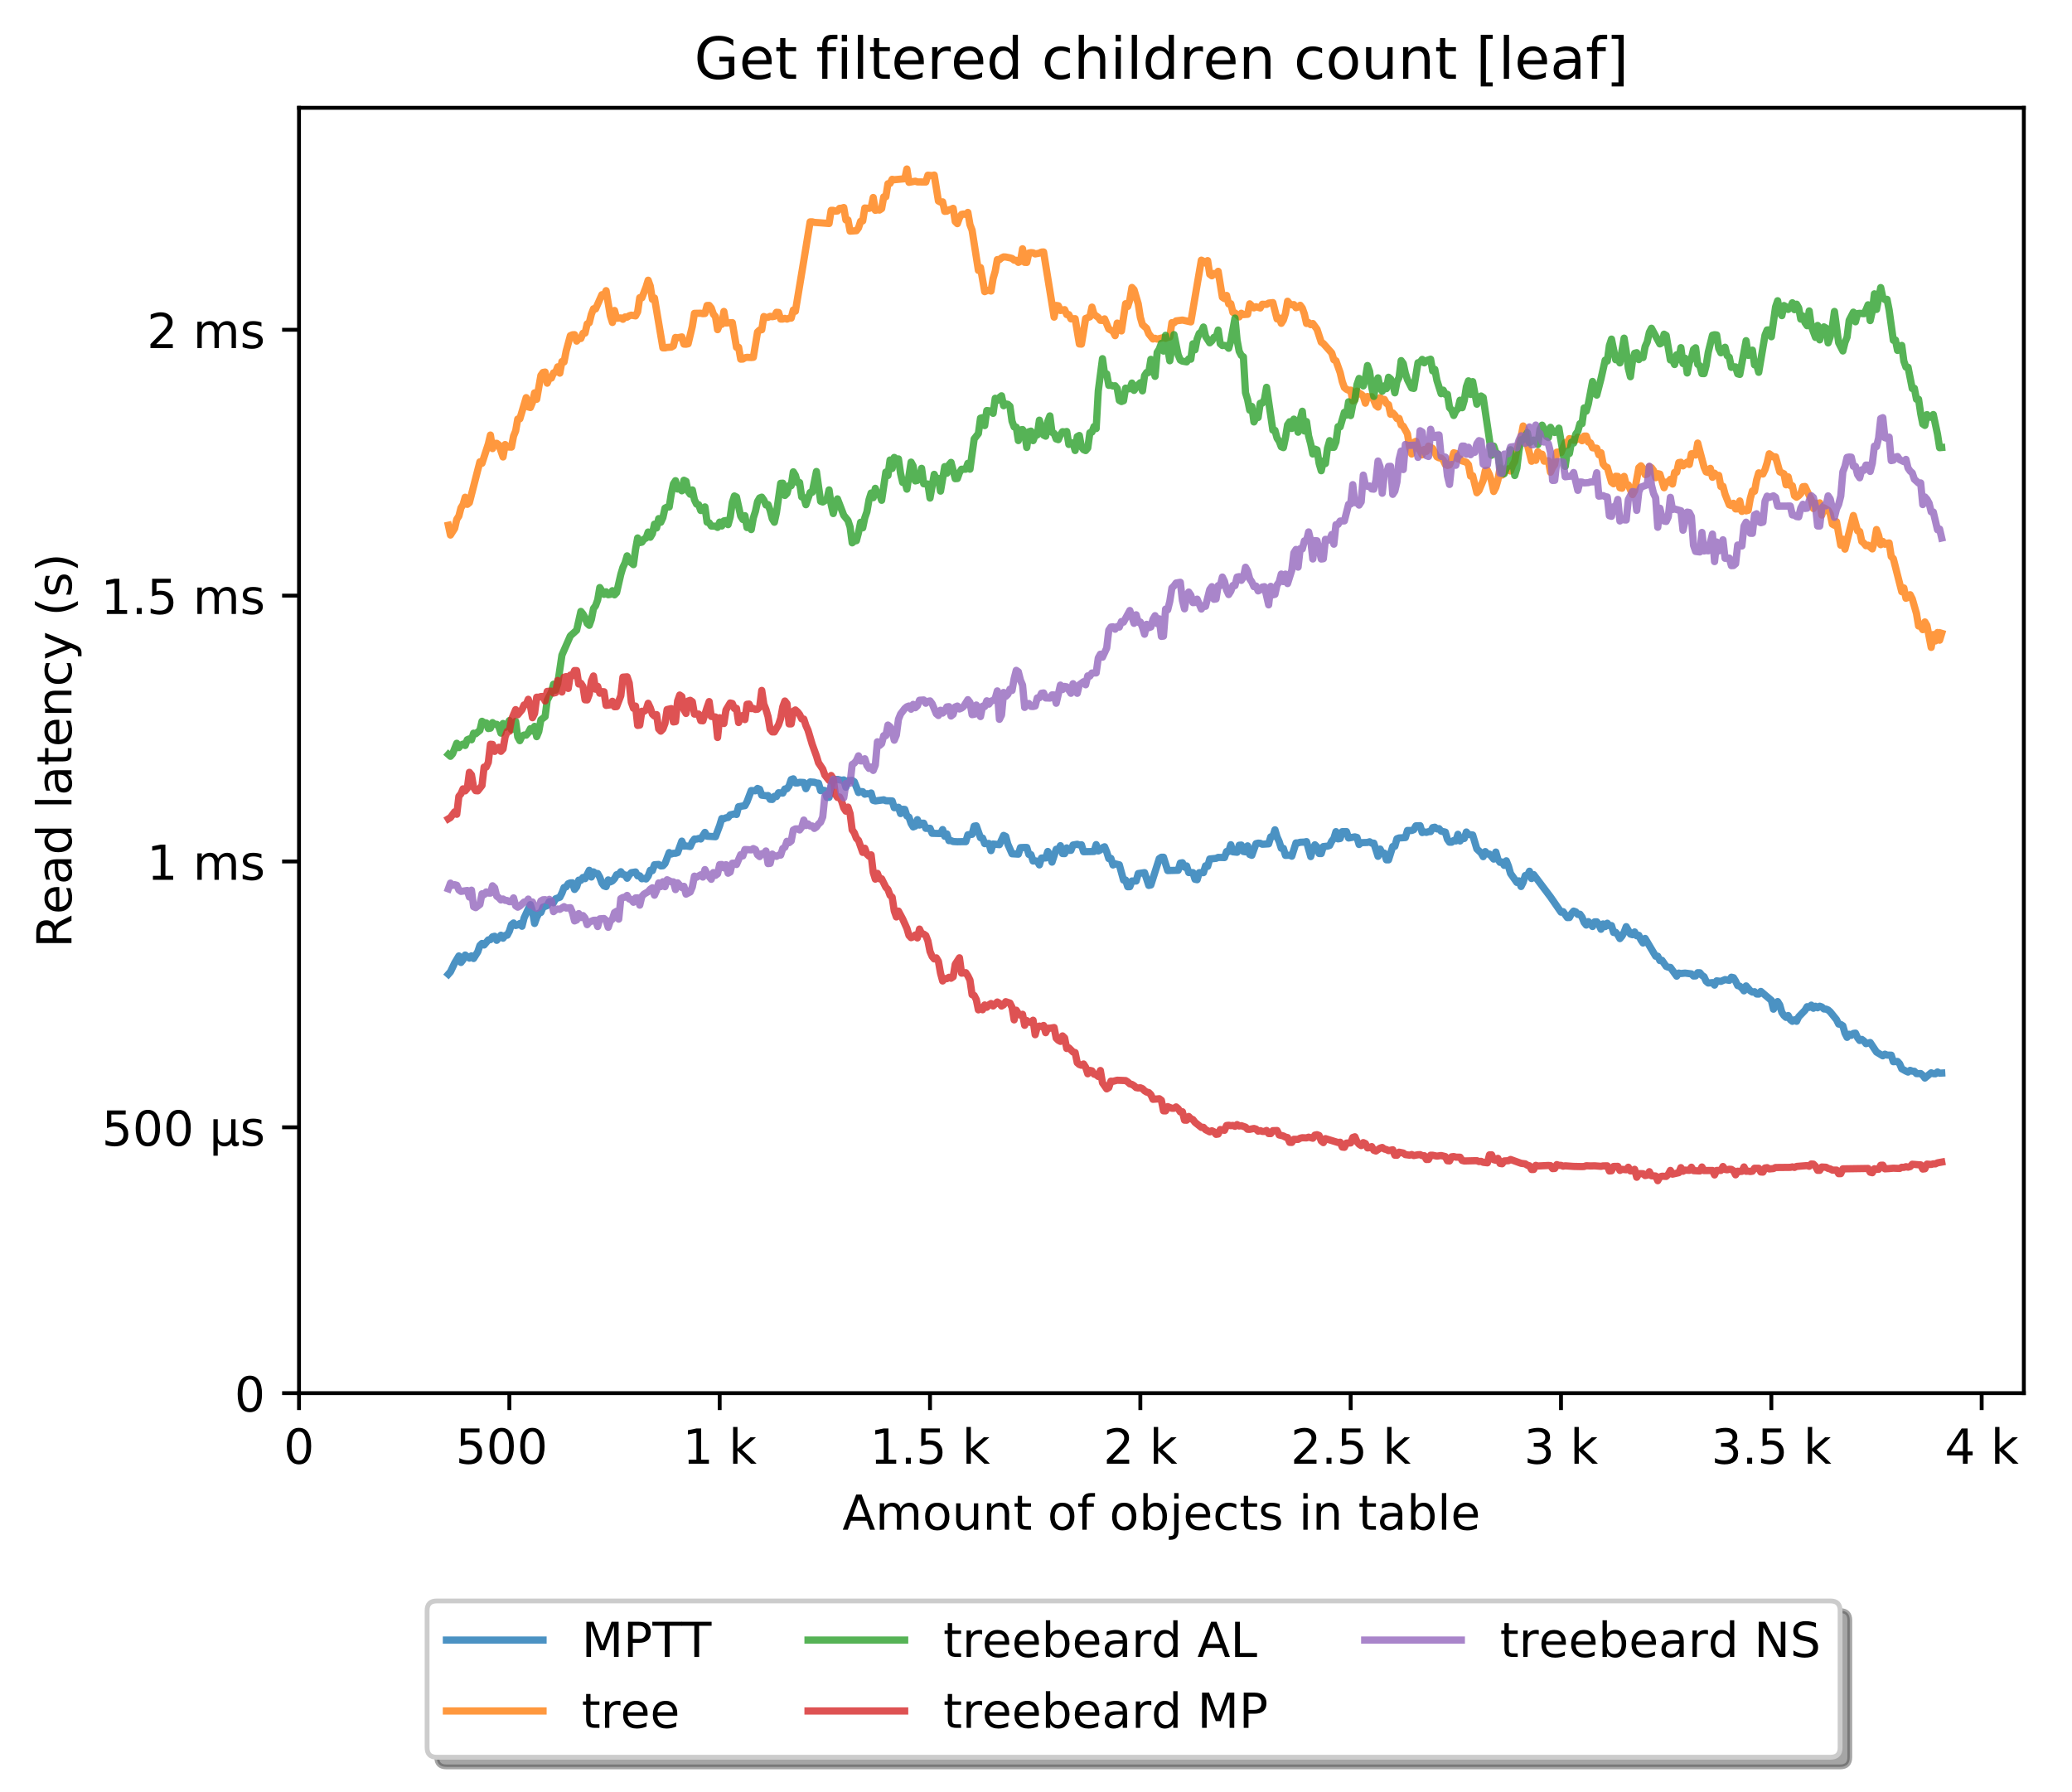 <?xml version="1.0" encoding="utf-8" standalone="no"?>
<!DOCTYPE svg PUBLIC "-//W3C//DTD SVG 1.1//EN"
  "http://www.w3.org/Graphics/SVG/1.1/DTD/svg11.dtd">
<!-- Created with matplotlib (http://matplotlib.org/) -->
<svg height="371pt" version="1.1" viewBox="0 0 429 371" width="429pt" xmlns="http://www.w3.org/2000/svg" xmlns:xlink="http://www.w3.org/1999/xlink">
 <defs>
  <style type="text/css">
*{stroke-linecap:butt;stroke-linejoin:round;}
  </style>
 </defs>
 <g id="figure_1">
  <g id="patch_1">
   <path d="M 0 371.002 
L 429.729 371.002 
L 429.729 0 
L 0 0 
z
" style="fill:#ffffff;"/>
  </g>
  <g id="axes_1">
   <g id="patch_2">
    <path d="M 61.909 288.43 
L 419.029 288.43 
L 419.029 22.318 
L 61.909 22.318 
z
" style="fill:#ffffff;"/>
   </g>
   <g id="matplotlib.axis_1">
    <g id="xtick_1">
     <g id="line2d_1">
      <defs>
       <path d="M 0 0 
L 0 3.5 
" id="m9d999ba380" style="stroke:#000000;stroke-width:0.8;"/>
      </defs>
      <g>
       <use style="stroke:#000000;stroke-width:0.8;" x="61.909" xlink:href="#m9d999ba380" y="288.43"/>
      </g>
     </g>
     <g id="text_1">
      <!-- 0 -->
      <defs>
       <path d="M 31.781 66.406 
Q 24.172 66.406 20.328 58.906 
Q 16.5 51.422 16.5 36.375 
Q 16.5 21.391 20.328 13.891 
Q 24.172 6.391 31.781 6.391 
Q 39.453 6.391 43.281 13.891 
Q 47.125 21.391 47.125 36.375 
Q 47.125 51.422 43.281 58.906 
Q 39.453 66.406 31.781 66.406 
z
M 31.781 74.219 
Q 44.047 74.219 50.516 64.516 
Q 56.984 54.828 56.984 36.375 
Q 56.984 17.969 50.516 8.266 
Q 44.047 -1.422 31.781 -1.422 
Q 19.531 -1.422 13.062 8.266 
Q 6.594 17.969 6.594 36.375 
Q 6.594 54.828 13.062 64.516 
Q 19.531 74.219 31.781 74.219 
z
" id="DejaVuSans-30"/>
      </defs>
      <g transform="translate(58.728 303.029)scale(0.1 -0.1)">
       <use xlink:href="#DejaVuSans-30"/>
      </g>
     </g>
    </g>
    <g id="xtick_2">
     <g id="line2d_2">
      <g>
       <use style="stroke:#000000;stroke-width:0.8;" x="105.458" xlink:href="#m9d999ba380" y="288.43"/>
      </g>
     </g>
     <g id="text_2">
      <!-- 500  -->
      <defs>
       <path d="M 10.797 72.906 
L 49.516 72.906 
L 49.516 64.594 
L 19.828 64.594 
L 19.828 46.734 
Q 21.969 47.469 24.109 47.828 
Q 26.266 48.188 28.422 48.188 
Q 40.625 48.188 47.75 41.5 
Q 54.891 34.812 54.891 23.391 
Q 54.891 11.625 47.562 5.094 
Q 40.234 -1.422 26.906 -1.422 
Q 22.312 -1.422 17.547 -0.641 
Q 12.797 0.141 7.719 1.703 
L 7.719 11.625 
Q 12.109 9.234 16.797 8.062 
Q 21.484 6.891 26.703 6.891 
Q 35.156 6.891 40.078 11.328 
Q 45.016 15.766 45.016 23.391 
Q 45.016 31 40.078 35.438 
Q 35.156 39.891 26.703 39.891 
Q 22.75 39.891 18.812 39.016 
Q 14.891 38.141 10.797 36.281 
z
" id="DejaVuSans-35"/>
       <path id="DejaVuSans-20"/>
      </defs>
      <g transform="translate(94.325 303.029)scale(0.1 -0.1)">
       <use xlink:href="#DejaVuSans-35"/>
       <use x="63.623" xlink:href="#DejaVuSans-30"/>
       <use x="127.246" xlink:href="#DejaVuSans-30"/>
       <use x="190.869" xlink:href="#DejaVuSans-20"/>
      </g>
     </g>
    </g>
    <g id="xtick_3">
     <g id="line2d_3">
      <g>
       <use style="stroke:#000000;stroke-width:0.8;" x="149.007" xlink:href="#m9d999ba380" y="288.43"/>
      </g>
     </g>
     <g id="text_3">
      <!-- 1 k -->
      <defs>
       <path d="M 12.406 8.297 
L 28.516 8.297 
L 28.516 63.922 
L 10.984 60.406 
L 10.984 69.391 
L 28.422 72.906 
L 38.281 72.906 
L 38.281 8.297 
L 54.391 8.297 
L 54.391 0 
L 12.406 0 
z
" id="DejaVuSans-31"/>
       <path d="M 9.078 75.984 
L 18.109 75.984 
L 18.109 31.109 
L 44.922 54.688 
L 56.391 54.688 
L 27.391 29.109 
L 57.625 0 
L 45.906 0 
L 18.109 26.703 
L 18.109 0 
L 9.078 0 
z
" id="DejaVuSans-6b"/>
      </defs>
      <g transform="translate(141.341 303.029)scale(0.1 -0.1)">
       <use xlink:href="#DejaVuSans-31"/>
       <use x="63.623" xlink:href="#DejaVuSans-20"/>
       <use x="95.41" xlink:href="#DejaVuSans-6b"/>
      </g>
     </g>
    </g>
    <g id="xtick_4">
     <g id="line2d_4">
      <g>
       <use style="stroke:#000000;stroke-width:0.8;" x="192.555" xlink:href="#m9d999ba380" y="288.43"/>
      </g>
     </g>
     <g id="text_4">
      <!-- 1.5 k -->
      <defs>
       <path d="M 10.688 12.406 
L 21 12.406 
L 21 0 
L 10.688 0 
z
" id="DejaVuSans-2e"/>
      </defs>
      <g transform="translate(180.119 303.029)scale(0.1 -0.1)">
       <use xlink:href="#DejaVuSans-31"/>
       <use x="63.623" xlink:href="#DejaVuSans-2e"/>
       <use x="95.41" xlink:href="#DejaVuSans-35"/>
       <use x="159.033" xlink:href="#DejaVuSans-20"/>
       <use x="190.82" xlink:href="#DejaVuSans-6b"/>
      </g>
     </g>
    </g>
    <g id="xtick_5">
     <g id="line2d_5">
      <g>
       <use style="stroke:#000000;stroke-width:0.8;" x="236.104" xlink:href="#m9d999ba380" y="288.43"/>
      </g>
     </g>
     <g id="text_5">
      <!-- 2 k -->
      <defs>
       <path d="M 19.188 8.297 
L 53.609 8.297 
L 53.609 0 
L 7.328 0 
L 7.328 8.297 
Q 12.938 14.109 22.625 23.891 
Q 32.328 33.688 34.812 36.531 
Q 39.547 41.844 41.422 45.531 
Q 43.312 49.219 43.312 52.781 
Q 43.312 58.594 39.234 62.25 
Q 35.156 65.922 28.609 65.922 
Q 23.969 65.922 18.812 64.312 
Q 13.672 62.703 7.812 59.422 
L 7.812 69.391 
Q 13.766 71.781 18.938 73 
Q 24.125 74.219 28.422 74.219 
Q 39.75 74.219 46.484 68.547 
Q 53.219 62.891 53.219 53.422 
Q 53.219 48.922 51.531 44.891 
Q 49.859 40.875 45.406 35.406 
Q 44.188 33.984 37.641 27.219 
Q 31.109 20.453 19.188 8.297 
z
" id="DejaVuSans-32"/>
      </defs>
      <g transform="translate(228.438 303.029)scale(0.1 -0.1)">
       <use xlink:href="#DejaVuSans-32"/>
       <use x="63.623" xlink:href="#DejaVuSans-20"/>
       <use x="95.41" xlink:href="#DejaVuSans-6b"/>
      </g>
     </g>
    </g>
    <g id="xtick_6">
     <g id="line2d_6">
      <g>
       <use style="stroke:#000000;stroke-width:0.8;" x="279.652" xlink:href="#m9d999ba380" y="288.43"/>
      </g>
     </g>
     <g id="text_6">
      <!-- 2.5 k -->
      <g transform="translate(267.216 303.029)scale(0.1 -0.1)">
       <use xlink:href="#DejaVuSans-32"/>
       <use x="63.623" xlink:href="#DejaVuSans-2e"/>
       <use x="95.41" xlink:href="#DejaVuSans-35"/>
       <use x="159.033" xlink:href="#DejaVuSans-20"/>
       <use x="190.82" xlink:href="#DejaVuSans-6b"/>
      </g>
     </g>
    </g>
    <g id="xtick_7">
     <g id="line2d_7">
      <g>
       <use style="stroke:#000000;stroke-width:0.8;" x="323.201" xlink:href="#m9d999ba380" y="288.43"/>
      </g>
     </g>
     <g id="text_7">
      <!-- 3 k -->
      <defs>
       <path d="M 40.578 39.312 
Q 47.656 37.797 51.625 33 
Q 55.609 28.219 55.609 21.188 
Q 55.609 10.406 48.188 4.484 
Q 40.766 -1.422 27.094 -1.422 
Q 22.516 -1.422 17.656 -0.516 
Q 12.797 0.391 7.625 2.203 
L 7.625 11.719 
Q 11.719 9.328 16.594 8.109 
Q 21.484 6.891 26.812 6.891 
Q 36.078 6.891 40.938 10.547 
Q 45.797 14.203 45.797 21.188 
Q 45.797 27.641 41.281 31.266 
Q 36.766 34.906 28.719 34.906 
L 20.219 34.906 
L 20.219 43.016 
L 29.109 43.016 
Q 36.375 43.016 40.234 45.922 
Q 44.094 48.828 44.094 54.297 
Q 44.094 59.906 40.109 62.906 
Q 36.141 65.922 28.719 65.922 
Q 24.656 65.922 20.016 65.031 
Q 15.375 64.156 9.812 62.312 
L 9.812 71.094 
Q 15.438 72.656 20.344 73.438 
Q 25.25 74.219 29.594 74.219 
Q 40.828 74.219 47.359 69.109 
Q 53.906 64.016 53.906 55.328 
Q 53.906 49.266 50.438 45.094 
Q 46.969 40.922 40.578 39.312 
z
" id="DejaVuSans-33"/>
      </defs>
      <g transform="translate(315.535 303.029)scale(0.1 -0.1)">
       <use xlink:href="#DejaVuSans-33"/>
       <use x="63.623" xlink:href="#DejaVuSans-20"/>
       <use x="95.41" xlink:href="#DejaVuSans-6b"/>
      </g>
     </g>
    </g>
    <g id="xtick_8">
     <g id="line2d_8">
      <g>
       <use style="stroke:#000000;stroke-width:0.8;" x="366.749" xlink:href="#m9d999ba380" y="288.43"/>
      </g>
     </g>
     <g id="text_8">
      <!-- 3.5 k -->
      <g transform="translate(354.313 303.029)scale(0.1 -0.1)">
       <use xlink:href="#DejaVuSans-33"/>
       <use x="63.623" xlink:href="#DejaVuSans-2e"/>
       <use x="95.41" xlink:href="#DejaVuSans-35"/>
       <use x="159.033" xlink:href="#DejaVuSans-20"/>
       <use x="190.82" xlink:href="#DejaVuSans-6b"/>
      </g>
     </g>
    </g>
    <g id="xtick_9">
     <g id="line2d_9">
      <g>
       <use style="stroke:#000000;stroke-width:0.8;" x="410.298" xlink:href="#m9d999ba380" y="288.43"/>
      </g>
     </g>
     <g id="text_9">
      <!-- 4 k -->
      <defs>
       <path d="M 37.797 64.312 
L 12.891 25.391 
L 37.797 25.391 
z
M 35.203 72.906 
L 47.609 72.906 
L 47.609 25.391 
L 58.016 25.391 
L 58.016 17.188 
L 47.609 17.188 
L 47.609 0 
L 37.797 0 
L 37.797 17.188 
L 4.891 17.188 
L 4.891 26.703 
z
" id="DejaVuSans-34"/>
      </defs>
      <g transform="translate(402.632 303.029)scale(0.1 -0.1)">
       <use xlink:href="#DejaVuSans-34"/>
       <use x="63.623" xlink:href="#DejaVuSans-20"/>
       <use x="95.41" xlink:href="#DejaVuSans-6b"/>
      </g>
     </g>
    </g>
    <g id="text_10">
     <!-- Amount of objects in table -->
     <defs>
      <path d="M 34.188 63.188 
L 20.797 26.906 
L 47.609 26.906 
z
M 28.609 72.906 
L 39.797 72.906 
L 67.578 0 
L 57.328 0 
L 50.688 18.703 
L 17.828 18.703 
L 11.188 0 
L 0.781 0 
z
" id="DejaVuSans-41"/>
      <path d="M 52 44.188 
Q 55.375 50.25 60.062 53.125 
Q 64.75 56 71.094 56 
Q 79.641 56 84.281 50.016 
Q 88.922 44.047 88.922 33.016 
L 88.922 0 
L 79.891 0 
L 79.891 32.719 
Q 79.891 40.578 77.094 44.375 
Q 74.312 48.188 68.609 48.188 
Q 61.625 48.188 57.562 43.547 
Q 53.516 38.922 53.516 30.906 
L 53.516 0 
L 44.484 0 
L 44.484 32.719 
Q 44.484 40.625 41.703 44.406 
Q 38.922 48.188 33.109 48.188 
Q 26.219 48.188 22.156 43.531 
Q 18.109 38.875 18.109 30.906 
L 18.109 0 
L 9.078 0 
L 9.078 54.688 
L 18.109 54.688 
L 18.109 46.188 
Q 21.188 51.219 25.484 53.609 
Q 29.781 56 35.688 56 
Q 41.656 56 45.828 52.969 
Q 50 49.953 52 44.188 
z
" id="DejaVuSans-6d"/>
      <path d="M 30.609 48.391 
Q 23.391 48.391 19.188 42.75 
Q 14.984 37.109 14.984 27.297 
Q 14.984 17.484 19.156 11.844 
Q 23.344 6.203 30.609 6.203 
Q 37.797 6.203 41.984 11.859 
Q 46.188 17.531 46.188 27.297 
Q 46.188 37.016 41.984 42.703 
Q 37.797 48.391 30.609 48.391 
z
M 30.609 56 
Q 42.328 56 49.016 48.375 
Q 55.719 40.766 55.719 27.297 
Q 55.719 13.875 49.016 6.219 
Q 42.328 -1.422 30.609 -1.422 
Q 18.844 -1.422 12.172 6.219 
Q 5.516 13.875 5.516 27.297 
Q 5.516 40.766 12.172 48.375 
Q 18.844 56 30.609 56 
z
" id="DejaVuSans-6f"/>
      <path d="M 8.5 21.578 
L 8.5 54.688 
L 17.484 54.688 
L 17.484 21.922 
Q 17.484 14.156 20.5 10.266 
Q 23.531 6.391 29.594 6.391 
Q 36.859 6.391 41.078 11.031 
Q 45.312 15.672 45.312 23.688 
L 45.312 54.688 
L 54.297 54.688 
L 54.297 0 
L 45.312 0 
L 45.312 8.406 
Q 42.047 3.422 37.719 1 
Q 33.406 -1.422 27.688 -1.422 
Q 18.266 -1.422 13.375 4.438 
Q 8.5 10.297 8.5 21.578 
z
M 31.109 56 
z
" id="DejaVuSans-75"/>
      <path d="M 54.891 33.016 
L 54.891 0 
L 45.906 0 
L 45.906 32.719 
Q 45.906 40.484 42.875 44.328 
Q 39.844 48.188 33.797 48.188 
Q 26.516 48.188 22.312 43.547 
Q 18.109 38.922 18.109 30.906 
L 18.109 0 
L 9.078 0 
L 9.078 54.688 
L 18.109 54.688 
L 18.109 46.188 
Q 21.344 51.125 25.703 53.562 
Q 30.078 56 35.797 56 
Q 45.219 56 50.047 50.172 
Q 54.891 44.344 54.891 33.016 
z
" id="DejaVuSans-6e"/>
      <path d="M 18.312 70.219 
L 18.312 54.688 
L 36.812 54.688 
L 36.812 47.703 
L 18.312 47.703 
L 18.312 18.016 
Q 18.312 11.328 20.141 9.422 
Q 21.969 7.516 27.594 7.516 
L 36.812 7.516 
L 36.812 0 
L 27.594 0 
Q 17.188 0 13.234 3.875 
Q 9.281 7.766 9.281 18.016 
L 9.281 47.703 
L 2.688 47.703 
L 2.688 54.688 
L 9.281 54.688 
L 9.281 70.219 
z
" id="DejaVuSans-74"/>
      <path d="M 37.109 75.984 
L 37.109 68.5 
L 28.516 68.5 
Q 23.688 68.5 21.797 66.547 
Q 19.922 64.594 19.922 59.516 
L 19.922 54.688 
L 34.719 54.688 
L 34.719 47.703 
L 19.922 47.703 
L 19.922 0 
L 10.891 0 
L 10.891 47.703 
L 2.297 47.703 
L 2.297 54.688 
L 10.891 54.688 
L 10.891 58.5 
Q 10.891 67.625 15.141 71.797 
Q 19.391 75.984 28.609 75.984 
z
" id="DejaVuSans-66"/>
      <path d="M 48.688 27.297 
Q 48.688 37.203 44.609 42.844 
Q 40.531 48.484 33.406 48.484 
Q 26.266 48.484 22.188 42.844 
Q 18.109 37.203 18.109 27.297 
Q 18.109 17.391 22.188 11.75 
Q 26.266 6.109 33.406 6.109 
Q 40.531 6.109 44.609 11.75 
Q 48.688 17.391 48.688 27.297 
z
M 18.109 46.391 
Q 20.953 51.266 25.266 53.625 
Q 29.594 56 35.594 56 
Q 45.562 56 51.781 48.094 
Q 58.016 40.188 58.016 27.297 
Q 58.016 14.406 51.781 6.484 
Q 45.562 -1.422 35.594 -1.422 
Q 29.594 -1.422 25.266 0.953 
Q 20.953 3.328 18.109 8.203 
L 18.109 0 
L 9.078 0 
L 9.078 75.984 
L 18.109 75.984 
z
" id="DejaVuSans-62"/>
      <path d="M 9.422 54.688 
L 18.406 54.688 
L 18.406 -0.984 
Q 18.406 -11.422 14.422 -16.109 
Q 10.453 -20.797 1.609 -20.797 
L -1.812 -20.797 
L -1.812 -13.188 
L 0.594 -13.188 
Q 5.719 -13.188 7.562 -10.812 
Q 9.422 -8.453 9.422 -0.984 
z
M 9.422 75.984 
L 18.406 75.984 
L 18.406 64.594 
L 9.422 64.594 
z
" id="DejaVuSans-6a"/>
      <path d="M 56.203 29.594 
L 56.203 25.203 
L 14.891 25.203 
Q 15.484 15.922 20.484 11.062 
Q 25.484 6.203 34.422 6.203 
Q 39.594 6.203 44.453 7.469 
Q 49.312 8.734 54.109 11.281 
L 54.109 2.781 
Q 49.266 0.734 44.188 -0.344 
Q 39.109 -1.422 33.891 -1.422 
Q 20.797 -1.422 13.156 6.188 
Q 5.516 13.812 5.516 26.812 
Q 5.516 40.234 12.766 48.109 
Q 20.016 56 32.328 56 
Q 43.359 56 49.781 48.891 
Q 56.203 41.797 56.203 29.594 
z
M 47.219 32.234 
Q 47.125 39.594 43.094 43.984 
Q 39.062 48.391 32.422 48.391 
Q 24.906 48.391 20.391 44.141 
Q 15.875 39.891 15.188 32.172 
z
" id="DejaVuSans-65"/>
      <path d="M 48.781 52.594 
L 48.781 44.188 
Q 44.969 46.297 41.141 47.344 
Q 37.312 48.391 33.406 48.391 
Q 24.656 48.391 19.812 42.844 
Q 14.984 37.312 14.984 27.297 
Q 14.984 17.281 19.812 11.734 
Q 24.656 6.203 33.406 6.203 
Q 37.312 6.203 41.141 7.25 
Q 44.969 8.297 48.781 10.406 
L 48.781 2.094 
Q 45.016 0.344 40.984 -0.531 
Q 36.969 -1.422 32.422 -1.422 
Q 20.062 -1.422 12.781 6.344 
Q 5.516 14.109 5.516 27.297 
Q 5.516 40.672 12.859 48.328 
Q 20.219 56 33.016 56 
Q 37.156 56 41.109 55.141 
Q 45.062 54.297 48.781 52.594 
z
" id="DejaVuSans-63"/>
      <path d="M 44.281 53.078 
L 44.281 44.578 
Q 40.484 46.531 36.375 47.5 
Q 32.281 48.484 27.875 48.484 
Q 21.188 48.484 17.844 46.438 
Q 14.5 44.391 14.5 40.281 
Q 14.5 37.156 16.891 35.375 
Q 19.281 33.594 26.516 31.984 
L 29.594 31.297 
Q 39.156 29.25 43.188 25.516 
Q 47.219 21.781 47.219 15.094 
Q 47.219 7.469 41.188 3.016 
Q 35.156 -1.422 24.609 -1.422 
Q 20.219 -1.422 15.453 -0.562 
Q 10.688 0.297 5.422 2 
L 5.422 11.281 
Q 10.406 8.688 15.234 7.391 
Q 20.062 6.109 24.812 6.109 
Q 31.156 6.109 34.562 8.281 
Q 37.984 10.453 37.984 14.406 
Q 37.984 18.062 35.516 20.016 
Q 33.062 21.969 24.703 23.781 
L 21.578 24.516 
Q 13.234 26.266 9.516 29.906 
Q 5.812 33.547 5.812 39.891 
Q 5.812 47.609 11.281 51.797 
Q 16.75 56 26.812 56 
Q 31.781 56 36.172 55.266 
Q 40.578 54.547 44.281 53.078 
z
" id="DejaVuSans-73"/>
      <path d="M 9.422 54.688 
L 18.406 54.688 
L 18.406 0 
L 9.422 0 
z
M 9.422 75.984 
L 18.406 75.984 
L 18.406 64.594 
L 9.422 64.594 
z
" id="DejaVuSans-69"/>
      <path d="M 34.281 27.484 
Q 23.391 27.484 19.188 25 
Q 14.984 22.516 14.984 16.5 
Q 14.984 11.719 18.141 8.906 
Q 21.297 6.109 26.703 6.109 
Q 34.188 6.109 38.703 11.406 
Q 43.219 16.703 43.219 25.484 
L 43.219 27.484 
z
M 52.203 31.203 
L 52.203 0 
L 43.219 0 
L 43.219 8.297 
Q 40.141 3.328 35.547 0.953 
Q 30.953 -1.422 24.312 -1.422 
Q 15.922 -1.422 10.953 3.297 
Q 6 8.016 6 15.922 
Q 6 25.141 12.172 29.828 
Q 18.359 34.516 30.609 34.516 
L 43.219 34.516 
L 43.219 35.406 
Q 43.219 41.609 39.141 45 
Q 35.062 48.391 27.688 48.391 
Q 23 48.391 18.547 47.266 
Q 14.109 46.141 10.016 43.891 
L 10.016 52.203 
Q 14.938 54.109 19.578 55.047 
Q 24.219 56 28.609 56 
Q 40.484 56 46.344 49.844 
Q 52.203 43.703 52.203 31.203 
z
" id="DejaVuSans-61"/>
      <path d="M 9.422 75.984 
L 18.406 75.984 
L 18.406 0 
L 9.422 0 
z
" id="DejaVuSans-6c"/>
     </defs>
     <g transform="translate(174.411 316.707)scale(0.1 -0.1)">
      <use xlink:href="#DejaVuSans-41"/>
      <use x="68.408" xlink:href="#DejaVuSans-6d"/>
      <use x="165.82" xlink:href="#DejaVuSans-6f"/>
      <use x="227.002" xlink:href="#DejaVuSans-75"/>
      <use x="290.381" xlink:href="#DejaVuSans-6e"/>
      <use x="353.76" xlink:href="#DejaVuSans-74"/>
      <use x="392.969" xlink:href="#DejaVuSans-20"/>
      <use x="424.756" xlink:href="#DejaVuSans-6f"/>
      <use x="485.938" xlink:href="#DejaVuSans-66"/>
      <use x="521.143" xlink:href="#DejaVuSans-20"/>
      <use x="552.93" xlink:href="#DejaVuSans-6f"/>
      <use x="614.111" xlink:href="#DejaVuSans-62"/>
      <use x="677.588" xlink:href="#DejaVuSans-6a"/>
      <use x="705.371" xlink:href="#DejaVuSans-65"/>
      <use x="766.895" xlink:href="#DejaVuSans-63"/>
      <use x="821.875" xlink:href="#DejaVuSans-74"/>
      <use x="861.084" xlink:href="#DejaVuSans-73"/>
      <use x="913.184" xlink:href="#DejaVuSans-20"/>
      <use x="944.971" xlink:href="#DejaVuSans-69"/>
      <use x="972.754" xlink:href="#DejaVuSans-6e"/>
      <use x="1036.133" xlink:href="#DejaVuSans-20"/>
      <use x="1067.92" xlink:href="#DejaVuSans-74"/>
      <use x="1107.129" xlink:href="#DejaVuSans-61"/>
      <use x="1168.408" xlink:href="#DejaVuSans-62"/>
      <use x="1231.885" xlink:href="#DejaVuSans-6c"/>
      <use x="1259.668" xlink:href="#DejaVuSans-65"/>
     </g>
    </g>
   </g>
   <g id="matplotlib.axis_2">
    <g id="ytick_1">
     <g id="line2d_10">
      <defs>
       <path d="M 0 0 
L -3.5 0 
" id="m46113afe23" style="stroke:#000000;stroke-width:0.8;"/>
      </defs>
      <g>
       <use style="stroke:#000000;stroke-width:0.8;" x="61.909" xlink:href="#m46113afe23" y="288.43"/>
      </g>
     </g>
     <g id="text_11">
      <!-- 0 -->
      <g transform="translate(48.547 292.229)scale(0.1 -0.1)">
       <use xlink:href="#DejaVuSans-30"/>
      </g>
     </g>
    </g>
    <g id="ytick_2">
     <g id="line2d_11">
      <g>
       <use style="stroke:#000000;stroke-width:0.8;" x="61.909" xlink:href="#m46113afe23" y="233.392"/>
      </g>
     </g>
     <g id="text_12">
      <!-- 500 µs -->
      <defs>
       <path d="M 8.5 -20.797 
L 8.5 54.688 
L 17.484 54.688 
L 17.484 20.703 
Q 17.484 13.625 20.844 10 
Q 24.219 6.391 30.812 6.391 
Q 38.031 6.391 41.672 10.484 
Q 45.312 14.594 45.312 22.797 
L 45.312 54.688 
L 54.297 54.688 
L 54.297 12.594 
Q 54.297 9.672 55.141 8.281 
Q 56 6.891 57.812 6.891 
Q 58.25 6.891 59.031 7.156 
Q 59.812 7.422 61.188 8.016 
L 61.188 0.781 
Q 59.188 -0.344 57.391 -0.875 
Q 55.609 -1.422 53.906 -1.422 
Q 50.531 -1.422 48.531 0.484 
Q 46.531 2.391 45.797 6.297 
Q 43.359 2.438 39.812 0.5 
Q 36.281 -1.422 31.5 -1.422 
Q 26.516 -1.422 23.016 0.484 
Q 19.531 2.391 17.484 6.203 
L 17.484 -20.797 
z
" id="DejaVuSans-b5"/>
      </defs>
      <g transform="translate(21.072 237.191)scale(0.1 -0.1)">
       <use xlink:href="#DejaVuSans-35"/>
       <use x="63.623" xlink:href="#DejaVuSans-30"/>
       <use x="127.246" xlink:href="#DejaVuSans-30"/>
       <use x="190.869" xlink:href="#DejaVuSans-20"/>
       <use x="222.656" xlink:href="#DejaVuSans-b5"/>
       <use x="286.279" xlink:href="#DejaVuSans-73"/>
      </g>
     </g>
    </g>
    <g id="ytick_3">
     <g id="line2d_12">
      <g>
       <use style="stroke:#000000;stroke-width:0.8;" x="61.909" xlink:href="#m46113afe23" y="178.354"/>
      </g>
     </g>
     <g id="text_13">
      <!-- 1 ms -->
      <g transform="translate(30.419 182.153)scale(0.1 -0.1)">
       <use xlink:href="#DejaVuSans-31"/>
       <use x="63.623" xlink:href="#DejaVuSans-20"/>
       <use x="95.41" xlink:href="#DejaVuSans-6d"/>
       <use x="192.822" xlink:href="#DejaVuSans-73"/>
      </g>
     </g>
    </g>
    <g id="ytick_4">
     <g id="line2d_13">
      <g>
       <use style="stroke:#000000;stroke-width:0.8;" x="61.909" xlink:href="#m46113afe23" y="123.315"/>
      </g>
     </g>
     <g id="text_14">
      <!-- 1.5 ms -->
      <g transform="translate(20.878 127.115)scale(0.1 -0.1)">
       <use xlink:href="#DejaVuSans-31"/>
       <use x="63.623" xlink:href="#DejaVuSans-2e"/>
       <use x="95.41" xlink:href="#DejaVuSans-35"/>
       <use x="159.033" xlink:href="#DejaVuSans-20"/>
       <use x="190.82" xlink:href="#DejaVuSans-6d"/>
       <use x="288.232" xlink:href="#DejaVuSans-73"/>
      </g>
     </g>
    </g>
    <g id="ytick_5">
     <g id="line2d_14">
      <g>
       <use style="stroke:#000000;stroke-width:0.8;" x="61.909" xlink:href="#m46113afe23" y="68.277"/>
      </g>
     </g>
     <g id="text_15">
      <!-- 2 ms -->
      <g transform="translate(30.419 72.076)scale(0.1 -0.1)">
       <use xlink:href="#DejaVuSans-32"/>
       <use x="63.623" xlink:href="#DejaVuSans-20"/>
       <use x="95.41" xlink:href="#DejaVuSans-6d"/>
       <use x="192.822" xlink:href="#DejaVuSans-73"/>
      </g>
     </g>
    </g>
    <g id="text_16">
     <!-- Read latency (s) -->
     <defs>
      <path d="M 44.391 34.188 
Q 47.562 33.109 50.562 29.594 
Q 53.562 26.078 56.594 19.922 
L 66.609 0 
L 56 0 
L 46.688 18.703 
Q 43.062 26.031 39.672 28.422 
Q 36.281 30.812 30.422 30.812 
L 19.672 30.812 
L 19.672 0 
L 9.812 0 
L 9.812 72.906 
L 32.078 72.906 
Q 44.578 72.906 50.734 67.672 
Q 56.891 62.453 56.891 51.906 
Q 56.891 45.016 53.688 40.469 
Q 50.484 35.938 44.391 34.188 
z
M 19.672 64.797 
L 19.672 38.922 
L 32.078 38.922 
Q 39.203 38.922 42.844 42.219 
Q 46.484 45.516 46.484 51.906 
Q 46.484 58.297 42.844 61.547 
Q 39.203 64.797 32.078 64.797 
z
" id="DejaVuSans-52"/>
      <path d="M 45.406 46.391 
L 45.406 75.984 
L 54.391 75.984 
L 54.391 0 
L 45.406 0 
L 45.406 8.203 
Q 42.578 3.328 38.25 0.953 
Q 33.938 -1.422 27.875 -1.422 
Q 17.969 -1.422 11.734 6.484 
Q 5.516 14.406 5.516 27.297 
Q 5.516 40.188 11.734 48.094 
Q 17.969 56 27.875 56 
Q 33.938 56 38.25 53.625 
Q 42.578 51.266 45.406 46.391 
z
M 14.797 27.297 
Q 14.797 17.391 18.875 11.75 
Q 22.953 6.109 30.078 6.109 
Q 37.203 6.109 41.297 11.75 
Q 45.406 17.391 45.406 27.297 
Q 45.406 37.203 41.297 42.844 
Q 37.203 48.484 30.078 48.484 
Q 22.953 48.484 18.875 42.844 
Q 14.797 37.203 14.797 27.297 
z
" id="DejaVuSans-64"/>
      <path d="M 32.172 -5.078 
Q 28.375 -14.844 24.75 -17.812 
Q 21.141 -20.797 15.094 -20.797 
L 7.906 -20.797 
L 7.906 -13.281 
L 13.188 -13.281 
Q 16.891 -13.281 18.938 -11.516 
Q 21 -9.766 23.484 -3.219 
L 25.094 0.875 
L 2.984 54.688 
L 12.5 54.688 
L 29.594 11.922 
L 46.688 54.688 
L 56.203 54.688 
z
" id="DejaVuSans-79"/>
      <path d="M 31 75.875 
Q 24.469 64.656 21.281 53.656 
Q 18.109 42.672 18.109 31.391 
Q 18.109 20.125 21.312 9.062 
Q 24.516 -2 31 -13.188 
L 23.188 -13.188 
Q 15.875 -1.703 12.234 9.375 
Q 8.594 20.453 8.594 31.391 
Q 8.594 42.281 12.203 53.312 
Q 15.828 64.359 23.188 75.875 
z
" id="DejaVuSans-28"/>
      <path d="M 8.016 75.875 
L 15.828 75.875 
Q 23.141 64.359 26.781 53.312 
Q 30.422 42.281 30.422 31.391 
Q 30.422 20.453 26.781 9.375 
Q 23.141 -1.703 15.828 -13.188 
L 8.016 -13.188 
Q 14.5 -2 17.703 9.062 
Q 20.906 20.125 20.906 31.391 
Q 20.906 42.672 17.703 53.656 
Q 14.5 64.656 8.016 75.875 
z
" id="DejaVuSans-29"/>
     </defs>
     <g transform="translate(14.798 196.212)rotate(-90)scale(0.1 -0.1)">
      <use xlink:href="#DejaVuSans-52"/>
      <use x="69.42" xlink:href="#DejaVuSans-65"/>
      <use x="130.943" xlink:href="#DejaVuSans-61"/>
      <use x="192.223" xlink:href="#DejaVuSans-64"/>
      <use x="255.699" xlink:href="#DejaVuSans-20"/>
      <use x="287.486" xlink:href="#DejaVuSans-6c"/>
      <use x="315.27" xlink:href="#DejaVuSans-61"/>
      <use x="376.549" xlink:href="#DejaVuSans-74"/>
      <use x="415.758" xlink:href="#DejaVuSans-65"/>
      <use x="477.281" xlink:href="#DejaVuSans-6e"/>
      <use x="540.66" xlink:href="#DejaVuSans-63"/>
      <use x="595.641" xlink:href="#DejaVuSans-79"/>
      <use x="654.82" xlink:href="#DejaVuSans-20"/>
      <use x="686.607" xlink:href="#DejaVuSans-28"/>
      <use x="725.621" xlink:href="#DejaVuSans-73"/>
      <use x="777.721" xlink:href="#DejaVuSans-29"/>
     </g>
    </g>
   </g>
   <g id="line2d_15">
    <path clip-path="url(#p56f9a8bf00)" d="M 92.829 201.694 
L 93.264 201.196 
L 94.135 199.377 
L 95.006 197.914 
L 95.442 199.258 
L 95.877 198.692 
L 96.313 197.727 
L 97.184 198.362 
L 97.619 197.896 
L 98.055 198.437 
L 98.926 197.045 
L 99.361 195.747 
L 99.797 195.321 
L 100.232 195.639 
L 101.103 194.59 
L 101.539 194.533 
L 101.974 193.949 
L 102.41 193.836 
L 102.845 194.676 
L 103.716 193.62 
L 104.151 194.233 
L 104.587 193.669 
L 105.022 193.612 
L 105.458 192.779 
L 105.893 191.434 
L 106.329 191.086 
L 106.764 191.607 
L 107.2 191.482 
L 107.635 191.198 
L 108.071 191.765 
L 108.506 190.061 
L 109.377 188.17 
L 109.813 187.282 
L 110.248 188.658 
L 110.684 191.182 
L 111.119 189.95 
L 111.555 189.062 
L 111.99 188.907 
L 112.426 187.821 
L 113.297 187.483 
L 113.732 186.665 
L 114.168 186.665 
L 114.603 186.904 
L 115.039 186.073 
L 115.91 185.755 
L 116.345 184.893 
L 116.781 183.749 
L 117.216 183.609 
L 117.652 182.961 
L 118.087 182.785 
L 118.523 182.773 
L 118.958 184.139 
L 119.393 183.609 
L 119.829 182.215 
L 120.264 182.254 
L 120.7 181.665 
L 121.135 181.908 
L 122.006 180.18 
L 122.442 181.57 
L 122.877 180.506 
L 123.313 180.831 
L 123.748 180.851 
L 124.184 181.617 
L 124.619 182.828 
L 125.055 183.405 
L 125.49 183.559 
L 125.926 182.168 
L 126.361 182.581 
L 126.797 182.372 
L 127.232 181.9 
L 127.668 181.094 
L 128.103 181.012 
L 128.539 180.472 
L 128.974 181.062 
L 129.41 181.134 
L 129.845 181.824 
L 130.281 181.129 
L 130.716 180.671 
L 131.587 180.521 
L 132.023 181.331 
L 132.458 181.317 
L 132.894 181.932 
L 133.329 181.841 
L 133.765 181.974 
L 134.2 181.39 
L 134.635 180.181 
L 135.071 180.252 
L 135.506 179.03 
L 136.377 178.964 
L 136.813 179.273 
L 137.248 179.235 
L 137.684 178.776 
L 138.555 176.506 
L 138.99 176.804 
L 139.426 176.658 
L 139.861 176.665 
L 140.297 176.517 
L 141.168 174.139 
L 141.603 175.172 
L 142.039 175.133 
L 142.91 175.253 
L 143.345 174.288 
L 143.781 173.711 
L 144.216 173.722 
L 144.652 173.596 
L 145.087 173.7 
L 145.958 172.332 
L 146.394 173.119 
L 148.136 173.227 
L 149.007 170.907 
L 149.442 169.467 
L 149.877 169.513 
L 150.313 169.304 
L 150.748 169.247 
L 151.184 168.701 
L 152.055 168.51 
L 152.49 168.622 
L 152.926 167.008 
L 153.797 166.861 
L 154.232 166.798 
L 154.668 165.978 
L 155.539 163.67 
L 156.41 163.714 
L 156.845 163.234 
L 157.281 163.415 
L 157.716 164.628 
L 158.587 164.735 
L 159.023 164.709 
L 159.458 165.483 
L 159.894 165.508 
L 160.329 164.868 
L 160.765 164.915 
L 161.2 164.123 
L 162.071 164.198 
L 162.507 163.342 
L 162.942 163.283 
L 163.378 162.708 
L 163.813 161.397 
L 164.249 161.242 
L 164.684 162.095 
L 165.119 162.108 
L 165.555 161.956 
L 166.426 161.999 
L 166.861 163.279 
L 167.297 162.36 
L 167.732 161.884 
L 168.603 161.945 
L 169.039 162.108 
L 169.474 162.145 
L 169.91 163.691 
L 170.345 163.589 
L 170.781 163.67 
L 171.216 165.085 
L 171.652 165.079 
L 172.087 162.763 
L 172.523 161.52 
L 173.394 161.352 
L 174.265 161.549 
L 174.7 161.465 
L 175.136 162.982 
L 175.571 161.633 
L 176.442 161.564 
L 176.878 161.846 
L 177.749 164.078 
L 178.184 163.88 
L 178.62 163.905 
L 179.055 164.425 
L 179.49 164.309 
L 179.926 164.362 
L 180.361 164.172 
L 180.797 165.695 
L 181.232 165.822 
L 182.974 165.588 
L 183.41 165.785 
L 184.281 165.794 
L 184.716 165.821 
L 185.152 167.219 
L 186.023 167.133 
L 186.458 168.433 
L 186.894 167.547 
L 187.329 167.571 
L 187.765 168.917 
L 188.2 169.179 
L 188.636 170.485 
L 189.071 171.195 
L 189.507 171.023 
L 189.942 169.692 
L 190.378 170.808 
L 190.813 170.431 
L 191.249 170.424 
L 191.684 171.494 
L 192.555 171.479 
L 192.991 172.518 
L 193.862 172.544 
L 194.732 172.56 
L 195.168 171.747 
L 195.603 173.128 
L 196.039 172.65 
L 196.474 174.034 
L 196.91 174.034 
L 197.345 174.222 
L 198.216 174.268 
L 199.523 174.243 
L 199.958 174.251 
L 200.394 172.828 
L 201.265 172.727 
L 201.7 171.042 
L 202.136 170.968 
L 203.007 173.432 
L 203.442 173.506 
L 203.878 174.658 
L 204.749 174.626 
L 205.184 176.105 
L 205.62 174.737 
L 206.926 174.871 
L 207.797 172.958 
L 208.233 173.171 
L 208.668 174.78 
L 209.539 176.754 
L 210.845 176.836 
L 211.281 175.483 
L 212.152 175.447 
L 212.587 175.454 
L 213.023 176.892 
L 213.458 176.942 
L 213.894 178.253 
L 214.329 178.219 
L 214.765 178.302 
L 215.2 179.06 
L 215.636 177.641 
L 216.507 177.622 
L 216.942 176.28 
L 217.378 177.07 
L 217.813 178.486 
L 218.684 175.825 
L 219.12 175.948 
L 219.555 175.083 
L 219.991 176.709 
L 220.426 176.728 
L 220.862 175.539 
L 221.297 176.044 
L 221.733 176.042 
L 222.168 174.945 
L 223.039 174.79 
L 223.475 174.927 
L 223.91 174.898 
L 224.346 176.332 
L 226.523 176.287 
L 226.958 174.862 
L 227.394 176.178 
L 227.829 175.954 
L 228.265 175.509 
L 228.7 175.309 
L 229.136 176.363 
L 229.571 177.747 
L 230.007 177.708 
L 230.442 179.077 
L 230.878 178.838 
L 231.749 179.04 
L 232.62 182.199 
L 233.055 182.191 
L 233.491 183.581 
L 233.926 183.57 
L 234.362 182.395 
L 235.233 182.402 
L 235.668 180.854 
L 236.975 180.662 
L 237.846 183.309 
L 238.281 183.213 
L 240.023 177.761 
L 240.458 177.475 
L 240.894 177.472 
L 241.765 180.231 
L 243.942 180.175 
L 244.378 178.685 
L 244.813 178.614 
L 245.249 179.526 
L 245.684 179.275 
L 246.12 180.644 
L 246.991 180.655 
L 247.426 182.041 
L 247.862 182.125 
L 248.297 180.67 
L 249.168 180.663 
L 249.604 179.244 
L 250.039 179.363 
L 250.475 177.834 
L 251.781 177.705 
L 252.217 177.509 
L 253.523 177.541 
L 253.959 176.284 
L 254.394 176.306 
L 254.83 174.886 
L 255.265 176.351 
L 256.136 176.444 
L 256.571 174.99 
L 257.007 174.956 
L 257.442 176.285 
L 257.878 176.359 
L 258.313 175.12 
L 258.749 176.907 
L 259.184 177.076 
L 260.055 174.661 
L 260.491 174.555 
L 260.926 174.586 
L 261.362 174.783 
L 262.668 174.698 
L 263.104 173.261 
L 263.539 173.181 
L 263.975 171.794 
L 264.41 173.25 
L 264.846 174.233 
L 265.281 175.619 
L 265.717 175.634 
L 266.152 177.091 
L 267.023 177.047 
L 267.459 177.259 
L 268.33 174.512 
L 268.765 174.515 
L 269.201 174.375 
L 270.072 174.337 
L 270.507 174.24 
L 271.378 177.337 
L 271.813 175.771 
L 272.249 174.9 
L 272.684 175.335 
L 273.12 176.705 
L 273.555 176.711 
L 273.991 175.263 
L 274.862 175.177 
L 275.297 175.033 
L 275.733 174.131 
L 276.168 173.586 
L 276.604 172.176 
L 277.039 173.67 
L 277.475 173.597 
L 277.91 172.179 
L 278.781 172.167 
L 279.217 173.491 
L 280.523 173.259 
L 280.959 173.373 
L 281.394 174.835 
L 281.83 174.459 
L 283.136 174.413 
L 283.572 174.271 
L 284.007 174.555 
L 284.443 174.558 
L 285.314 177.287 
L 285.749 175.786 
L 286.184 176.67 
L 286.62 176.629 
L 287.055 178.014 
L 287.491 178.017 
L 288.362 175.252 
L 288.797 175.209 
L 289.233 173.645 
L 289.668 173.484 
L 290.975 173.402 
L 291.41 171.936 
L 292.281 171.943 
L 292.717 171.763 
L 293.152 170.98 
L 294.023 170.944 
L 294.459 172.364 
L 294.894 172.227 
L 295.33 172.328 
L 295.765 172.179 
L 296.201 172.164 
L 296.636 171.341 
L 297.072 171.255 
L 297.507 171.612 
L 297.943 171.553 
L 298.378 172.076 
L 299.249 172.27 
L 299.685 173.764 
L 300.12 174.363 
L 300.556 174.361 
L 300.991 174.005 
L 301.426 174.1 
L 301.862 172.726 
L 302.297 174.108 
L 302.733 173.502 
L 303.168 173.594 
L 303.604 172.25 
L 304.039 172.766 
L 304.91 172.867 
L 305.781 175.761 
L 306.652 176.577 
L 307.088 177.352 
L 307.523 176.307 
L 307.959 176.802 
L 308.394 176.827 
L 309.265 177.861 
L 309.701 176.404 
L 310.136 177.898 
L 310.572 178.536 
L 311.007 178.46 
L 311.443 179.158 
L 311.878 178.214 
L 312.314 179.315 
L 312.749 180.832 
L 314.056 182.687 
L 314.491 182.368 
L 314.927 183.534 
L 315.362 182.656 
L 315.798 181.259 
L 316.233 181.28 
L 316.668 180.372 
L 317.104 181.884 
L 317.539 181.07 
L 321.023 185.695 
L 323.201 188.842 
L 323.636 188.744 
L 324.507 189.965 
L 324.943 189.956 
L 325.378 189.139 
L 325.814 188.627 
L 326.249 188.78 
L 326.685 189.315 
L 327.12 189.271 
L 327.556 189.878 
L 327.991 190.975 
L 328.427 191.516 
L 328.862 190.806 
L 329.733 191.813 
L 330.169 190.855 
L 330.604 190.846 
L 331.04 191.403 
L 331.475 192.387 
L 331.91 191.279 
L 332.346 191.838 
L 332.781 191.135 
L 333.217 191.634 
L 333.652 191.625 
L 334.088 193.051 
L 334.523 193.019 
L 334.959 193.538 
L 335.394 194.317 
L 335.83 193.792 
L 336.265 193.002 
L 336.701 191.848 
L 337.572 193.386 
L 338.007 193.515 
L 338.443 192.941 
L 338.878 193.739 
L 339.314 193.64 
L 339.749 194.586 
L 340.185 195.228 
L 340.62 194.286 
L 341.491 195.767 
L 342.798 197.964 
L 343.233 197.964 
L 343.669 198.863 
L 344.104 198.813 
L 344.975 200.071 
L 345.411 200.246 
L 345.846 200.28 
L 347.152 202.094 
L 347.588 201.46 
L 348.023 201.551 
L 348.894 201.46 
L 350.201 201.625 
L 350.636 202.062 
L 351.072 202.041 
L 351.507 201.378 
L 351.943 201.39 
L 352.378 201.924 
L 352.814 202.212 
L 353.249 203.156 
L 353.685 203.516 
L 354.556 203.431 
L 354.991 203.947 
L 355.427 203.068 
L 356.298 203.176 
L 357.169 202.801 
L 358.04 202.969 
L 358.475 202.311 
L 358.911 202.411 
L 359.346 203.121 
L 359.782 204.044 
L 360.217 204.174 
L 360.653 204.571 
L 361.088 205.134 
L 361.523 204.114 
L 362.394 205.128 
L 362.83 205.394 
L 363.265 205.313 
L 363.701 205.786 
L 364.136 205.807 
L 364.572 205.258 
L 366.749 207.101 
L 367.185 208.931 
L 367.62 208.273 
L 368.056 207.357 
L 368.491 208.061 
L 368.927 209.605 
L 369.362 210.239 
L 369.798 210.63 
L 370.233 210.248 
L 370.669 211.095 
L 371.104 211.438 
L 371.54 211.129 
L 371.975 211.439 
L 372.411 210.52 
L 373.717 209.163 
L 374.153 208.417 
L 374.588 208.565 
L 375.024 208.096 
L 375.459 208.741 
L 375.895 208.325 
L 376.33 208.641 
L 376.765 208.318 
L 377.201 208.474 
L 377.636 208.887 
L 378.072 208.916 
L 378.507 209.095 
L 378.943 209.489 
L 380.249 211.115 
L 380.685 212.011 
L 381.12 212.089 
L 381.556 212.375 
L 381.991 213.905 
L 382.427 214.762 
L 382.862 214.126 
L 383.298 214.347 
L 383.733 213.954 
L 384.169 213.89 
L 384.604 214.836 
L 385.04 215.41 
L 385.475 215.187 
L 385.911 215.508 
L 386.346 216.067 
L 387.217 215.834 
L 388.524 217.803 
L 389.83 218.587 
L 390.266 218.244 
L 390.701 218.44 
L 391.572 218.451 
L 392.007 219.803 
L 392.878 219.758 
L 393.314 220.234 
L 393.749 221.271 
L 394.62 221.752 
L 395.056 221.952 
L 395.491 221.596 
L 395.927 221.771 
L 396.362 221.79 
L 396.798 222.271 
L 397.669 222.256 
L 398.104 222.624 
L 398.54 223.187 
L 399.846 222.104 
L 400.282 222.282 
L 400.717 222.307 
L 401.153 221.932 
L 401.588 222.182 
L 402.024 222.157 
L 402.024 222.157 
" style="fill:none;opacity:0.8;stroke:#1f77b4;stroke-linecap:square;stroke-width:1.5;"/>
   </g>
   <g id="line2d_16">
    <path clip-path="url(#p56f9a8bf00)" d="M 92.829 108.742 
L 93.264 110.768 
L 94.135 109.401 
L 94.571 107.505 
L 95.006 106.844 
L 95.442 105.151 
L 95.877 104.461 
L 96.313 102.946 
L 96.748 104.416 
L 97.184 104.063 
L 99.361 95.609 
L 99.797 95.917 
L 101.103 91.906 
L 101.539 90.07 
L 101.974 92.87 
L 102.41 91.792 
L 102.845 91.783 
L 103.281 92.107 
L 104.151 94.607 
L 104.587 92.036 
L 105.022 92.536 
L 105.893 92.566 
L 106.329 90.279 
L 106.764 89.218 
L 107.2 86.75 
L 107.635 86.71 
L 108.942 82.325 
L 109.377 84.253 
L 109.813 84.367 
L 110.248 83.302 
L 110.684 81.332 
L 111.119 82.661 
L 111.99 77.718 
L 112.426 77.111 
L 112.861 77.024 
L 113.297 79.329 
L 113.732 78.251 
L 114.168 78.271 
L 114.603 77.195 
L 115.039 77.056 
L 115.474 75.942 
L 115.91 77.25 
L 116.345 74.848 
L 116.781 74.94 
L 117.216 72.69 
L 118.087 69.495 
L 118.523 69.311 
L 118.958 69.286 
L 119.393 70.62 
L 119.829 70.087 
L 120.264 70.082 
L 120.7 68.997 
L 121.135 68.962 
L 121.571 67.059 
L 122.006 66.812 
L 122.442 65.053 
L 122.877 63.93 
L 123.313 63.961 
L 124.619 61.014 
L 125.055 61.233 
L 125.49 60.175 
L 126.361 65.351 
L 126.797 66.761 
L 127.232 64.279 
L 127.668 65.891 
L 128.539 65.823 
L 128.974 66.103 
L 129.41 65.621 
L 129.845 65.66 
L 130.281 65.377 
L 130.716 65.248 
L 131.587 65.398 
L 132.023 64.557 
L 132.458 61.625 
L 132.894 61.662 
L 133.765 59.414 
L 134.2 58.013 
L 134.635 59.225 
L 135.071 61.97 
L 135.506 61.694 
L 137.248 72.015 
L 137.684 72.028 
L 138.119 71.924 
L 138.99 71.864 
L 139.426 71.616 
L 139.861 69.86 
L 140.297 69.932 
L 141.168 69.748 
L 141.603 71.237 
L 142.039 71.264 
L 142.474 71.173 
L 143.345 67.557 
L 143.781 64.871 
L 145.087 64.848 
L 145.523 64.94 
L 145.958 64.9 
L 146.394 63.243 
L 146.829 63.227 
L 147.265 63.764 
L 147.7 65.03 
L 148.136 65.558 
L 148.571 68.253 
L 149.007 67.151 
L 149.442 67.144 
L 149.877 64.482 
L 150.313 66.869 
L 151.619 66.794 
L 152.49 71.906 
L 152.926 71.9 
L 153.361 74.36 
L 153.797 74.336 
L 154.232 74.064 
L 154.668 73.978 
L 155.539 74.021 
L 155.974 73.978 
L 156.845 68.742 
L 157.281 68.326 
L 157.716 68.268 
L 158.152 65.533 
L 158.587 65.726 
L 159.023 65.699 
L 159.458 65.493 
L 159.894 65.567 
L 160.329 65.49 
L 160.765 64.656 
L 161.2 64.687 
L 161.636 66.057 
L 162.071 66.057 
L 162.507 65.913 
L 162.942 66.067 
L 163.378 65.88 
L 163.813 65.864 
L 164.249 64.177 
L 164.684 64.432 
L 166.426 53.928 
L 167.732 45.932 
L 168.168 45.923 
L 168.603 46.042 
L 169.91 46.13 
L 171.652 46.276 
L 172.087 43.547 
L 172.523 43.549 
L 172.958 43.715 
L 173.394 43.677 
L 173.829 43.14 
L 174.265 43.112 
L 174.7 42.962 
L 175.136 45.537 
L 175.571 45.535 
L 176.007 47.85 
L 177.313 47.76 
L 177.749 47.185 
L 178.184 45.822 
L 178.62 45.744 
L 179.055 43.063 
L 179.926 43.149 
L 180.361 43.013 
L 180.797 40.886 
L 181.232 43.543 
L 181.668 43.437 
L 182.103 43.487 
L 182.539 43.192 
L 182.974 40.763 
L 183.41 40.735 
L 183.845 38.038 
L 184.281 37.961 
L 184.716 37.126 
L 185.152 37.21 
L 187.329 37.005 
L 187.765 34.99 
L 188.2 37.746 
L 189.507 37.514 
L 189.942 37.663 
L 191.684 37.682 
L 192.12 36.274 
L 192.991 36.36 
L 193.426 36.245 
L 194.297 41.615 
L 194.732 41.844 
L 195.168 41.789 
L 195.603 43.752 
L 196.039 43.722 
L 196.474 43.433 
L 196.91 43.345 
L 197.345 43.134 
L 197.781 45.876 
L 198.216 46.302 
L 198.652 45.075 
L 199.087 44.388 
L 199.523 44.305 
L 199.958 44.396 
L 200.394 43.974 
L 200.829 46.51 
L 201.265 47.651 
L 202.571 55.981 
L 203.007 55.394 
L 203.878 60.384 
L 204.313 60.163 
L 204.749 60.089 
L 205.184 60.258 
L 205.62 57.645 
L 206.055 56.167 
L 206.491 53.743 
L 206.926 53.756 
L 207.362 53.399 
L 207.797 53.188 
L 208.233 53.209 
L 209.104 53.383 
L 209.539 53.508 
L 209.974 53.859 
L 210.41 53.891 
L 210.845 54.321 
L 211.281 54.109 
L 211.716 51.508 
L 212.152 54.312 
L 212.587 54.335 
L 213.023 52.385 
L 213.458 52.303 
L 213.894 52.341 
L 214.329 52.571 
L 215.2 52.406 
L 215.636 52.184 
L 216.071 52.164 
L 218.249 65.654 
L 218.684 63.233 
L 219.12 63.303 
L 219.555 64.283 
L 220.426 64.103 
L 220.862 65.123 
L 221.297 65.13 
L 221.733 66.014 
L 222.604 65.973 
L 223.475 71.211 
L 223.91 71.245 
L 224.781 65.925 
L 225.652 65.6 
L 226.087 63.582 
L 226.523 65.093 
L 227.394 65.718 
L 227.829 66.319 
L 228.265 66.348 
L 228.7 66.015 
L 229.571 68.112 
L 230.442 68.59 
L 230.878 69.491 
L 231.313 66.89 
L 231.749 68.304 
L 232.184 68.517 
L 233.055 62.874 
L 233.491 63.454 
L 233.926 62.058 
L 234.362 59.515 
L 234.797 59.984 
L 235.668 62.908 
L 236.104 65.689 
L 236.539 67.205 
L 237.41 67.987 
L 237.846 69.116 
L 238.717 70.186 
L 239.152 70.036 
L 239.588 70.21 
L 240.894 69.887 
L 241.329 70.045 
L 241.765 69.839 
L 242.2 69.762 
L 242.636 66.794 
L 243.071 66.842 
L 243.507 66.436 
L 244.378 66.327 
L 244.813 66.263 
L 246.555 66.647 
L 248.733 53.865 
L 249.168 54.079 
L 249.604 54.46 
L 250.039 53.957 
L 250.475 56.782 
L 250.91 57.096 
L 251.346 56.623 
L 251.781 56.835 
L 252.217 56.173 
L 253.088 61.533 
L 253.523 61.818 
L 253.959 61.161 
L 254.394 62.919 
L 254.83 62.881 
L 255.265 64.669 
L 255.7 64.78 
L 256.571 65.606 
L 257.007 64.85 
L 257.442 65.131 
L 258.313 65.068 
L 258.749 62.903 
L 259.62 63.738 
L 260.055 63.506 
L 260.926 63.759 
L 261.362 62.987 
L 262.233 63.022 
L 262.668 62.748 
L 263.539 62.648 
L 264.41 66.034 
L 264.846 65.821 
L 265.281 66.938 
L 265.717 66.258 
L 266.152 64.889 
L 266.588 62.37 
L 267.023 62.896 
L 267.459 63.116 
L 267.894 63.06 
L 268.33 63.71 
L 268.765 63.563 
L 269.201 63.206 
L 269.636 63.783 
L 270.072 65.026 
L 270.507 66.969 
L 270.942 66.781 
L 271.378 67.216 
L 271.813 66.979 
L 272.684 68.176 
L 273.555 70.835 
L 273.991 71.123 
L 275.733 73.082 
L 276.168 74.486 
L 276.604 74.689 
L 277.475 77.146 
L 277.91 78.997 
L 278.346 80.23 
L 278.781 80.589 
L 279.217 80.793 
L 279.652 80.769 
L 280.088 82.999 
L 280.523 82.766 
L 280.959 80.972 
L 281.394 81.389 
L 281.83 81.611 
L 282.265 82.015 
L 282.701 83.473 
L 283.136 82.089 
L 283.572 82.193 
L 284.007 82.129 
L 284.443 82.856 
L 284.878 83.927 
L 285.314 84.28 
L 285.749 82.314 
L 286.184 82.673 
L 286.62 82.693 
L 287.055 83.51 
L 287.491 83.784 
L 287.926 85.763 
L 288.362 85.487 
L 288.797 85.949 
L 289.233 86.65 
L 289.668 86.615 
L 290.104 87.974 
L 290.539 88.246 
L 291.41 89.837 
L 291.846 92.593 
L 292.281 93.997 
L 292.717 91.592 
L 293.152 91.37 
L 293.588 92.733 
L 294.023 93.312 
L 294.459 94.167 
L 294.894 93.05 
L 295.33 93.454 
L 295.765 92.361 
L 296.636 92.842 
L 297.507 94.562 
L 297.943 94.786 
L 298.378 94.825 
L 298.814 95.248 
L 299.249 96.163 
L 299.685 96.363 
L 300.12 96.249 
L 300.556 95.149 
L 300.991 93.736 
L 301.426 93.861 
L 301.862 95.005 
L 302.297 95.003 
L 302.733 95.422 
L 303.604 95.698 
L 304.039 96.213 
L 304.475 98.568 
L 304.91 98.478 
L 305.781 102.014 
L 306.217 101.569 
L 307.088 99.46 
L 307.523 97.41 
L 307.959 97.373 
L 308.394 98.272 
L 308.83 99.687 
L 309.265 101.753 
L 309.701 100.921 
L 310.136 99.405 
L 310.572 96.872 
L 311.007 98.356 
L 311.443 97.711 
L 312.314 97.052 
L 312.749 97.52 
L 313.185 96.3 
L 313.62 95.519 
L 314.056 93.213 
L 314.927 90.479 
L 315.362 88.189 
L 315.798 89.144 
L 316.233 92.047 
L 317.104 95.5 
L 317.539 94.633 
L 317.975 95.307 
L 318.41 93.512 
L 318.846 94.008 
L 319.281 94.021 
L 319.717 95.475 
L 320.588 95.393 
L 321.023 97.763 
L 321.459 96.792 
L 321.894 96.173 
L 322.33 93.618 
L 322.765 93.587 
L 323.201 93.714 
L 324.072 91.595 
L 324.507 92.149 
L 324.943 90.807 
L 325.378 90.917 
L 325.814 91.157 
L 326.249 91.127 
L 326.685 90.499 
L 327.556 91.245 
L 327.991 90.282 
L 328.427 90.277 
L 328.862 91.521 
L 329.298 91.685 
L 329.733 92.705 
L 330.604 92.801 
L 331.04 94.155 
L 331.475 93.723 
L 331.91 96.052 
L 332.346 96.588 
L 332.781 96.775 
L 333.652 99.812 
L 334.088 100.156 
L 334.523 98.601 
L 334.959 98.63 
L 335.394 100.969 
L 335.83 101.078 
L 336.265 98.63 
L 336.701 100.329 
L 337.136 100.388 
L 338.007 102.4 
L 338.443 101.591 
L 339.314 96.829 
L 339.749 96.436 
L 340.185 96.986 
L 340.62 98.267 
L 341.056 98.135 
L 341.491 96.615 
L 341.927 96.83 
L 342.362 97.412 
L 342.798 98.898 
L 343.233 98.061 
L 343.669 98.156 
L 344.54 100.974 
L 344.975 99.806 
L 345.411 99.847 
L 345.846 99.237 
L 346.281 100.208 
L 346.717 97.809 
L 347.152 97.769 
L 347.588 95.773 
L 348.023 95.699 
L 348.459 96.451 
L 349.33 95.677 
L 349.765 96.161 
L 350.201 93.938 
L 350.636 93.934 
L 351.072 94.209 
L 351.507 91.73 
L 352.814 96.684 
L 353.249 97.697 
L 353.685 97.817 
L 354.12 96.965 
L 354.556 98.813 
L 354.991 97.965 
L 355.427 98.433 
L 355.862 98.412 
L 356.298 100.725 
L 356.733 100.669 
L 357.169 102.326 
L 358.04 104.503 
L 358.475 104.678 
L 358.911 104.195 
L 359.346 105.369 
L 359.782 105.354 
L 360.217 103.714 
L 360.653 105.88 
L 361.088 105.438 
L 361.523 105.768 
L 361.959 105.648 
L 362.394 103.193 
L 362.83 101.633 
L 363.265 101.712 
L 363.701 99.365 
L 364.136 97.897 
L 365.007 98.137 
L 365.443 97.201 
L 365.878 95.81 
L 366.314 93.95 
L 367.185 94.601 
L 367.62 94.577 
L 368.491 97.678 
L 369.362 98.093 
L 369.798 100.37 
L 370.233 98.721 
L 370.669 100.524 
L 371.104 100.566 
L 371.54 102.624 
L 371.975 102.934 
L 372.411 102.63 
L 372.846 102.17 
L 373.282 100.767 
L 373.717 100.719 
L 374.588 102.584 
L 375.024 103.466 
L 375.459 105.285 
L 375.895 104.172 
L 376.33 104.475 
L 376.765 104.104 
L 377.201 106.639 
L 377.636 105.127 
L 378.507 105.655 
L 378.943 106.395 
L 379.378 108.511 
L 379.814 108.751 
L 380.249 108.017 
L 381.12 112.881 
L 381.556 111.634 
L 381.991 113.691 
L 383.733 106.732 
L 384.604 109.893 
L 385.04 110.04 
L 385.475 112.089 
L 385.911 112.452 
L 386.346 112.98 
L 386.782 112.872 
L 387.653 113.644 
L 388.088 112.169 
L 388.524 109.633 
L 388.959 110.817 
L 389.395 112.772 
L 389.83 112.094 
L 390.266 112.674 
L 390.701 112.472 
L 391.137 112.406 
L 391.572 115.214 
L 392.007 115.665 
L 393.749 122.503 
L 394.185 121.723 
L 394.62 123.858 
L 395.056 123.677 
L 395.491 123.13 
L 395.927 123.985 
L 396.798 127.016 
L 397.233 129.599 
L 397.669 129.653 
L 398.104 130.356 
L 398.54 128.765 
L 398.975 129.503 
L 399.846 134.029 
L 400.282 131.367 
L 400.717 132.703 
L 401.153 130.95 
L 401.588 132.541 
L 402.024 131.117 
L 402.024 131.117 
" style="fill:none;opacity:0.8;stroke:#ff7f0e;stroke-linecap:square;stroke-width:1.5;"/>
   </g>
   <g id="line2d_17">
    <path clip-path="url(#p56f9a8bf00)" d="M 92.829 156.195 
L 93.264 156.579 
L 93.7 156.074 
L 94.571 153.882 
L 95.006 154.781 
L 95.442 154.235 
L 95.877 154.041 
L 96.313 154.342 
L 96.748 153.143 
L 97.184 152.965 
L 97.619 153.16 
L 98.055 151.791 
L 98.49 151.911 
L 99.361 151.195 
L 99.797 149.328 
L 100.232 149.624 
L 100.668 149.66 
L 101.103 150.829 
L 101.539 150.75 
L 101.974 149.602 
L 102.41 149.955 
L 102.845 149.957 
L 103.281 150.458 
L 103.716 151.781 
L 104.151 149.786 
L 104.587 150.603 
L 105.022 150.062 
L 105.458 149.181 
L 105.893 151.052 
L 106.329 150.007 
L 106.764 149.343 
L 107.2 152.567 
L 107.635 153.339 
L 108.071 152.421 
L 108.506 152.177 
L 108.942 152.198 
L 109.377 151.702 
L 109.813 150.859 
L 110.248 151.348 
L 110.684 150.38 
L 111.119 152.511 
L 111.555 151.438 
L 111.99 149.036 
L 112.861 148.361 
L 113.297 144.99 
L 114.168 143.277 
L 114.603 141.654 
L 115.039 142.883 
L 115.474 141.533 
L 116.345 135.629 
L 118.087 131.643 
L 119.393 130.472 
L 120.264 126.583 
L 120.7 127.115 
L 121.135 127.878 
L 121.571 129.068 
L 122.006 129.459 
L 122.442 128.235 
L 122.877 125.994 
L 123.313 125.401 
L 123.748 124.207 
L 124.184 121.643 
L 125.055 123.041 
L 125.49 122.521 
L 125.926 123.129 
L 126.361 123.053 
L 126.797 122.288 
L 127.232 123.148 
L 127.668 122.693 
L 128.539 118.91 
L 128.974 117.456 
L 129.41 116.532 
L 129.845 115.075 
L 130.281 116.166 
L 131.152 116.896 
L 131.587 113.725 
L 132.023 111.373 
L 132.458 112.343 
L 132.894 112.243 
L 133.329 111.615 
L 133.765 111.4 
L 134.2 110.146 
L 134.635 111.228 
L 135.071 110.509 
L 135.506 108.515 
L 135.942 109.307 
L 136.377 107.367 
L 136.813 108.123 
L 137.248 107.164 
L 137.684 105.196 
L 138.119 104.98 
L 138.555 104.958 
L 138.99 102.214 
L 139.426 100.186 
L 139.861 99.515 
L 140.297 101.246 
L 140.732 101.107 
L 141.168 101.614 
L 141.603 99.427 
L 142.039 99.644 
L 142.474 101.723 
L 142.91 102.324 
L 143.345 101.43 
L 143.781 103.459 
L 144.216 104.363 
L 144.652 104.488 
L 145.087 105.688 
L 145.523 105.668 
L 145.958 104.945 
L 146.394 108.105 
L 146.829 108.224 
L 147.265 108.904 
L 148.136 108.944 
L 148.571 109.191 
L 149.007 108.093 
L 149.442 108.891 
L 149.877 107.841 
L 150.313 107.766 
L 150.748 108.616 
L 151.184 107.07 
L 151.619 104.019 
L 152.055 102.681 
L 152.49 102.908 
L 153.361 106.851 
L 153.797 107.545 
L 154.232 106.763 
L 154.668 109.221 
L 155.103 108.533 
L 155.539 109.635 
L 155.974 107.228 
L 156.41 105.867 
L 156.845 103.85 
L 157.281 103.092 
L 157.716 102.926 
L 158.152 103.543 
L 158.587 104.546 
L 159.023 104.466 
L 159.458 105.685 
L 159.894 107.405 
L 160.329 108.119 
L 160.765 106.11 
L 161.636 100.063 
L 162.071 100.033 
L 162.507 102.578 
L 162.942 102.139 
L 163.378 100.527 
L 163.813 100.557 
L 164.249 97.682 
L 164.684 98.405 
L 165.119 99.925 
L 165.555 99.897 
L 165.99 102.879 
L 166.426 102.998 
L 166.861 104.493 
L 167.732 101.96 
L 168.168 101.919 
L 169.039 97.615 
L 169.91 103.78 
L 170.345 103.932 
L 171.216 103.385 
L 171.652 101.425 
L 172.087 104.46 
L 172.523 106.324 
L 172.958 104.43 
L 173.394 103.284 
L 174.7 106.69 
L 175.571 107.76 
L 176.007 109.122 
L 176.442 112.385 
L 176.878 112.018 
L 177.313 111.933 
L 177.749 110.277 
L 178.184 108.125 
L 178.62 109.286 
L 179.055 107.207 
L 179.49 105.959 
L 179.926 103.459 
L 180.361 102.073 
L 180.797 103.036 
L 181.232 101.1 
L 181.668 102.368 
L 182.103 102.299 
L 182.539 103.577 
L 183.41 97.729 
L 183.845 98.45 
L 184.281 95.231 
L 184.716 96.996 
L 185.152 94.698 
L 185.587 95.06 
L 186.023 95.008 
L 186.458 98.019 
L 186.894 99.885 
L 187.329 99.561 
L 187.765 101.27 
L 188.636 95.675 
L 189.071 96.491 
L 189.507 99.568 
L 189.942 99.457 
L 190.378 98.987 
L 190.813 96.957 
L 191.249 100.155 
L 192.12 100.213 
L 192.555 103.115 
L 193.426 98.2 
L 193.862 99.259 
L 194.297 99.047 
L 194.732 101.68 
L 195.603 96.607 
L 196.039 97.984 
L 196.474 96.237 
L 196.91 95.73 
L 197.781 99.104 
L 198.216 99.07 
L 198.652 97.841 
L 199.087 97.14 
L 199.958 97.137 
L 200.394 95.919 
L 200.829 97.137 
L 201.7 90.869 
L 202.571 89.76 
L 203.007 86.57 
L 203.442 86.462 
L 203.878 88.112 
L 204.313 84.996 
L 205.184 85.101 
L 205.62 85.574 
L 206.055 82.456 
L 206.491 82.912 
L 206.926 82.296 
L 207.362 81.943 
L 207.797 83.999 
L 208.233 83.627 
L 208.668 83.707 
L 209.104 84.109 
L 209.539 87.213 
L 209.974 88.388 
L 210.41 88.431 
L 210.845 91.21 
L 211.281 89.011 
L 211.716 88.928 
L 212.152 89.589 
L 212.587 92.637 
L 213.023 89.385 
L 213.458 89.256 
L 213.894 91.224 
L 214.329 90.11 
L 214.765 90.042 
L 215.2 86.988 
L 216.071 90.081 
L 216.507 90.3 
L 216.942 87.233 
L 217.378 86.105 
L 217.813 89.503 
L 218.249 89.725 
L 218.684 90.879 
L 219.12 91.022 
L 219.555 90.016 
L 219.991 89.374 
L 220.426 89.434 
L 220.862 89.333 
L 221.297 92.013 
L 222.168 91.651 
L 222.604 93.271 
L 223.039 90.392 
L 223.475 90.16 
L 223.91 92.513 
L 224.346 93.093 
L 224.781 93.282 
L 225.216 92.747 
L 225.652 89.592 
L 226.087 89.452 
L 226.523 88.301 
L 226.958 88.732 
L 227.394 80.925 
L 228.265 74.258 
L 228.7 77.371 
L 229.136 77.416 
L 229.571 79.785 
L 230.007 79.748 
L 230.442 79.911 
L 230.878 79.861 
L 231.313 80.418 
L 231.749 82.892 
L 232.184 83.131 
L 232.62 82.965 
L 233.055 80.356 
L 233.491 80.495 
L 233.926 80.482 
L 234.362 79.302 
L 234.797 80.816 
L 235.668 79.653 
L 236.104 79.232 
L 236.539 80.921 
L 236.975 77.774 
L 237.41 77.109 
L 237.846 77.116 
L 238.281 74.396 
L 239.152 77.915 
L 239.588 72.955 
L 240.023 72.278 
L 240.458 71.093 
L 240.894 72.683 
L 241.329 69.422 
L 242.2 74.689 
L 243.071 69.273 
L 243.942 73.481 
L 244.378 74.532 
L 244.813 74.768 
L 245.684 74.92 
L 246.12 74.301 
L 246.555 74.367 
L 246.991 71.18 
L 247.426 72.415 
L 247.862 70.173 
L 248.297 69.037 
L 248.733 68.668 
L 249.168 67.707 
L 249.604 69.619 
L 250.475 70.977 
L 250.91 70.575 
L 251.346 69.835 
L 251.781 69.853 
L 252.217 68.333 
L 252.652 71.169 
L 253.088 71.544 
L 253.523 71.502 
L 253.959 71.638 
L 254.394 72.109 
L 254.83 70.607 
L 255.7 65.853 
L 256.136 70.408 
L 256.571 72.732 
L 257.007 73.576 
L 257.442 73.883 
L 257.878 81.32 
L 258.313 82.73 
L 258.749 84.912 
L 259.184 84.142 
L 259.62 87.355 
L 260.055 86.442 
L 260.491 86.439 
L 260.926 83.487 
L 261.362 83.461 
L 261.797 82.681 
L 262.233 80.184 
L 263.539 89.05 
L 263.975 89.093 
L 264.41 90.701 
L 264.846 91.356 
L 265.281 92.496 
L 265.717 92.672 
L 266.152 90.62 
L 266.588 87.942 
L 267.023 87.307 
L 267.459 88.703 
L 267.894 86.775 
L 268.33 87.321 
L 268.765 89.482 
L 269.201 86.821 
L 269.636 85.142 
L 270.072 89.225 
L 270.507 87.274 
L 270.942 90.253 
L 271.378 91.894 
L 271.813 93.991 
L 272.249 92.972 
L 272.684 93.143 
L 273.12 95.95 
L 273.555 97.459 
L 273.991 95.442 
L 274.426 95.973 
L 274.862 92.758 
L 275.297 91.221 
L 275.733 92.6 
L 276.168 92.606 
L 276.604 91.495 
L 277.039 88.322 
L 277.475 88.367 
L 278.346 85.362 
L 278.781 85.949 
L 279.217 83.181 
L 279.652 86.038 
L 280.088 83.756 
L 280.523 82.74 
L 280.959 79.621 
L 281.394 78.35 
L 281.83 79.389 
L 282.265 79.895 
L 282.701 78.323 
L 283.136 75.676 
L 283.572 76.897 
L 284.007 80.153 
L 284.443 82.073 
L 284.878 79.215 
L 285.314 78.225 
L 285.749 80.313 
L 286.184 80.993 
L 286.62 79.881 
L 287.055 80.464 
L 287.491 78.105 
L 287.926 78.458 
L 288.362 79.487 
L 288.797 81.327 
L 289.233 79.034 
L 289.668 78.135 
L 290.104 74.656 
L 290.539 75.257 
L 290.975 77.269 
L 291.41 78.616 
L 292.281 80.324 
L 292.717 80.416 
L 293.588 75.097 
L 294.023 74.994 
L 294.459 74.411 
L 294.894 75.12 
L 295.33 74.651 
L 296.201 74.367 
L 296.636 76.794 
L 297.072 76.466 
L 297.507 78.749 
L 298.378 81.503 
L 298.814 80.773 
L 299.249 81.641 
L 299.685 81.634 
L 300.12 84.402 
L 300.556 84.888 
L 300.991 86.019 
L 301.426 85.063 
L 301.862 84.636 
L 302.297 82.851 
L 302.733 84.409 
L 303.168 82.908 
L 303.604 80.087 
L 304.039 78.842 
L 304.475 81.658 
L 304.91 79.006 
L 305.781 83.68 
L 306.217 82.346 
L 306.652 81.984 
L 307.088 82.283 
L 308.394 91.09 
L 308.83 94.253 
L 309.265 92.351 
L 309.701 93.666 
L 310.136 93.966 
L 310.572 96.687 
L 311.007 97.999 
L 311.443 98.068 
L 311.878 96.938 
L 312.314 96.376 
L 312.749 93.105 
L 313.185 95.264 
L 313.62 98.447 
L 314.056 96.945 
L 314.491 93.345 
L 314.927 91.042 
L 315.362 91.04 
L 316.233 89.585 
L 316.668 91.634 
L 317.539 91.116 
L 317.975 91.159 
L 318.41 92.031 
L 318.846 88.898 
L 319.281 88.022 
L 319.717 88.817 
L 320.152 90.319 
L 320.588 90.595 
L 321.023 88.468 
L 321.459 89.316 
L 321.894 89.539 
L 322.33 89.408 
L 322.765 88.643 
L 324.072 96.566 
L 324.507 93.441 
L 324.943 93.892 
L 325.378 91.533 
L 325.814 91.73 
L 326.249 89.899 
L 326.685 89.296 
L 327.12 87.713 
L 327.556 87.716 
L 327.991 84.455 
L 328.427 85.125 
L 328.862 83.605 
L 329.733 78.974 
L 330.169 81.392 
L 330.604 81.801 
L 331.475 78.432 
L 332.346 74.558 
L 332.781 74.755 
L 333.217 71.536 
L 333.652 70.206 
L 334.523 74.487 
L 334.959 74.061 
L 335.394 75.139 
L 336.265 70.009 
L 336.701 72.72 
L 337.136 76.253 
L 337.572 77.997 
L 338.007 74.714 
L 338.443 73.133 
L 338.878 73.018 
L 339.314 74.453 
L 339.749 73.848 
L 340.185 74.026 
L 340.62 71.745 
L 341.056 70.773 
L 341.491 68.809 
L 341.927 67.959 
L 343.669 71.199 
L 344.104 70.951 
L 344.54 69.184 
L 344.975 69.449 
L 345.846 74.525 
L 346.281 74.473 
L 346.717 75.47 
L 347.152 73.45 
L 347.588 74.478 
L 348.023 71.974 
L 348.459 75.264 
L 348.894 74.163 
L 349.33 77.22 
L 349.765 75.048 
L 350.201 74.15 
L 350.636 72.352 
L 351.072 72.002 
L 351.507 75.416 
L 351.943 75.738 
L 352.378 77.341 
L 352.814 77.353 
L 353.249 75.684 
L 353.685 72.926 
L 354.556 69.404 
L 354.991 69.297 
L 355.427 69.353 
L 355.862 72.152 
L 356.298 73.041 
L 356.733 72.325 
L 357.169 71.893 
L 357.604 73.639 
L 358.04 73.955 
L 358.475 76.059 
L 358.911 75.929 
L 359.346 75.957 
L 359.782 77.393 
L 360.217 77.517 
L 361.523 70.527 
L 361.959 73.567 
L 362.394 73.48 
L 362.83 72.493 
L 363.265 75.536 
L 363.701 75.477 
L 364.136 77.081 
L 365.443 69.378 
L 365.878 68.31 
L 366.314 68.298 
L 366.749 69.722 
L 367.62 63.553 
L 368.056 62.263 
L 368.491 64.626 
L 368.927 65.348 
L 369.362 63.257 
L 369.798 63.526 
L 370.233 64.065 
L 370.669 63.654 
L 371.104 62.688 
L 371.54 64.111 
L 371.975 62.976 
L 372.411 63.731 
L 372.846 66.074 
L 373.282 65.415 
L 373.717 66.791 
L 374.153 67.431 
L 374.588 64.372 
L 375.024 67.529 
L 375.895 69.855 
L 376.33 67.38 
L 376.765 70.364 
L 377.201 68.122 
L 377.636 67.675 
L 378.072 67.927 
L 378.507 70.991 
L 378.943 69.741 
L 379.378 67.619 
L 379.814 64.482 
L 380.685 70.962 
L 381.556 72.661 
L 381.991 70.911 
L 382.427 69.798 
L 382.862 66.321 
L 383.733 64.628 
L 384.169 66.622 
L 384.604 64.922 
L 385.04 64.866 
L 385.911 64.948 
L 386.346 64.171 
L 386.782 63.104 
L 387.217 66.374 
L 387.653 64.45 
L 388.088 60.833 
L 388.524 64.063 
L 389.395 59.542 
L 389.83 61.563 
L 390.266 62.025 
L 390.701 61.967 
L 391.137 64.159 
L 392.007 70.449 
L 392.443 70.388 
L 392.878 72.546 
L 393.314 72.263 
L 393.749 71.511 
L 394.185 74.77 
L 394.62 76.001 
L 395.056 76.034 
L 395.927 80.438 
L 396.362 80.392 
L 396.798 82.657 
L 397.233 82.653 
L 397.669 85.611 
L 398.104 87.782 
L 398.54 88.074 
L 398.975 85.837 
L 399.411 86.347 
L 399.846 86.397 
L 400.282 85.824 
L 401.153 89.895 
L 401.588 92.688 
L 402.024 92.646 
L 402.024 92.646 
" style="fill:none;opacity:0.8;stroke:#2ca02c;stroke-linecap:square;stroke-width:1.5;"/>
   </g>
   <g id="line2d_18">
    <path clip-path="url(#p56f9a8bf00)" d="M 92.829 169.524 
L 93.264 169.264 
L 94.135 168.076 
L 94.571 168.583 
L 95.006 164.869 
L 95.442 164.332 
L 95.877 163.314 
L 96.313 163.739 
L 96.748 163.217 
L 97.184 159.894 
L 97.619 160.424 
L 98.055 162.997 
L 98.49 163.695 
L 98.926 163.727 
L 99.797 162.613 
L 100.232 158.808 
L 100.668 158.809 
L 101.103 157.833 
L 101.539 154.08 
L 101.974 154.117 
L 102.41 155.561 
L 102.845 154.963 
L 103.281 154.703 
L 103.716 155.549 
L 104.151 155.061 
L 104.587 152.53 
L 105.022 151.432 
L 105.458 151.401 
L 105.893 148.98 
L 106.764 146.916 
L 107.2 147.977 
L 108.071 146.931 
L 108.506 145.948 
L 108.942 145.837 
L 109.377 144.777 
L 109.813 146.128 
L 110.248 148.589 
L 110.684 147.706 
L 111.119 144.342 
L 111.555 144.36 
L 111.99 144.206 
L 112.426 144.194 
L 112.861 145.122 
L 113.297 143.14 
L 114.168 143.094 
L 114.603 143.494 
L 115.039 143.388 
L 115.474 140.875 
L 116.345 143.268 
L 116.781 140.204 
L 117.216 140.079 
L 117.652 142.528 
L 118.087 139.763 
L 118.523 139.912 
L 118.958 138.827 
L 119.393 138.831 
L 119.829 141.615 
L 120.264 141.455 
L 120.7 142.132 
L 121.135 144.879 
L 121.571 144.906 
L 122.006 143.748 
L 122.442 140.973 
L 122.877 139.945 
L 123.313 142.689 
L 123.748 142.093 
L 124.184 143.519 
L 124.619 143.192 
L 125.055 143.208 
L 125.49 146.035 
L 126.361 145.922 
L 126.797 145.186 
L 127.232 146.318 
L 127.668 146.291 
L 128.539 144.034 
L 128.974 140.189 
L 129.845 140.123 
L 130.281 141.41 
L 130.716 145.392 
L 131.152 146.633 
L 131.587 146.18 
L 132.023 150.181 
L 132.458 150.121 
L 132.894 147.253 
L 133.329 147.27 
L 133.765 146.988 
L 134.2 145.599 
L 134.635 146.54 
L 135.071 147.844 
L 135.506 148.244 
L 135.942 147.943 
L 136.377 150.912 
L 136.813 151.373 
L 137.248 150.934 
L 137.684 149.762 
L 138.119 146.894 
L 138.99 146.706 
L 139.426 149.465 
L 139.861 149.402 
L 140.297 145.114 
L 140.732 143.892 
L 141.168 144.206 
L 141.603 146.953 
L 142.039 147.707 
L 142.474 145.13 
L 142.91 144.983 
L 143.345 145.286 
L 143.781 147.842 
L 144.652 147.829 
L 145.087 149.191 
L 145.523 149.234 
L 146.394 146.482 
L 146.829 145.248 
L 147.265 148.326 
L 148.136 148.434 
L 148.571 152.683 
L 149.007 148.592 
L 149.442 149.009 
L 149.877 149.797 
L 150.313 146.993 
L 151.184 145.539 
L 151.619 145.639 
L 152.055 146.678 
L 152.49 146.652 
L 152.926 149.589 
L 153.361 148.29 
L 153.797 148.123 
L 154.232 148.977 
L 154.668 145.807 
L 155.103 145.764 
L 155.539 146.702 
L 155.974 146.669 
L 156.41 146.873 
L 156.845 146.823 
L 157.281 146.393 
L 157.716 142.937 
L 158.152 145.785 
L 158.587 146.895 
L 159.023 148.368 
L 159.458 150.985 
L 159.894 151.528 
L 160.329 151.534 
L 161.2 150.045 
L 161.636 148.72 
L 162.071 146.333 
L 162.507 145.133 
L 162.942 145.687 
L 163.378 149.866 
L 163.813 149.866 
L 164.249 147.264 
L 164.684 146.98 
L 165.119 147.367 
L 165.555 147.919 
L 165.99 148.832 
L 166.426 148.866 
L 166.861 150.207 
L 167.297 151.183 
L 168.168 154.108 
L 169.039 156.509 
L 169.474 157.925 
L 170.345 159.229 
L 170.781 160.473 
L 171.652 161.553 
L 172.087 160.55 
L 172.523 161.223 
L 172.958 164.461 
L 173.394 165.087 
L 173.829 165.012 
L 174.265 165.891 
L 174.7 167.279 
L 175.136 167.935 
L 175.571 167.097 
L 176.007 168.439 
L 176.442 171.806 
L 176.878 172.431 
L 177.313 173.545 
L 177.749 173.99 
L 178.62 176.471 
L 179.055 175.618 
L 179.49 176.839 
L 179.926 177.257 
L 180.361 176.978 
L 180.797 180.613 
L 181.232 182.007 
L 181.668 180.817 
L 182.103 181.946 
L 182.539 181.936 
L 183.41 183.694 
L 183.845 184.16 
L 184.281 185.349 
L 184.716 185.748 
L 185.152 188.592 
L 185.587 189.836 
L 186.023 188.623 
L 186.894 190.255 
L 187.765 192.196 
L 188.2 193.666 
L 188.636 194.123 
L 189.071 193.943 
L 189.507 193.564 
L 189.942 194.18 
L 190.378 192.35 
L 190.813 193.286 
L 191.249 193.383 
L 191.684 193.681 
L 192.12 194.808 
L 192.555 196.989 
L 192.991 198.006 
L 193.426 198.527 
L 193.862 198.304 
L 194.297 199.03 
L 194.732 201.478 
L 195.168 203.089 
L 195.603 202.591 
L 196.039 202.617 
L 196.474 202.329 
L 196.91 202.527 
L 197.345 202.228 
L 197.781 199.633 
L 198.652 198.291 
L 199.087 201.47 
L 199.958 201.373 
L 200.394 202.033 
L 200.829 202.915 
L 201.265 205.926 
L 201.7 206.091 
L 202.136 206.943 
L 202.571 209.072 
L 203.007 208.596 
L 203.442 209.049 
L 203.878 208.06 
L 204.313 208.537 
L 204.749 208.037 
L 205.184 207.764 
L 205.62 208.266 
L 206.491 207.448 
L 206.926 207.723 
L 207.362 208.276 
L 207.797 208.021 
L 208.233 207.378 
L 209.104 207.666 
L 209.539 208.55 
L 209.974 211.145 
L 210.41 209.145 
L 210.845 209.843 
L 211.281 210.164 
L 211.716 209.989 
L 212.152 212.267 
L 212.587 211.287 
L 213.023 211.575 
L 213.458 211.707 
L 213.894 211.219 
L 214.329 214.217 
L 214.765 212.6 
L 215.2 212.435 
L 215.636 212.546 
L 216.071 212.304 
L 216.507 213.796 
L 216.942 212.868 
L 217.378 212.874 
L 218.249 212.731 
L 218.684 214.935 
L 219.12 215.368 
L 219.555 215.596 
L 219.991 214.466 
L 220.426 214.886 
L 220.862 217.066 
L 221.297 216.929 
L 222.168 217.794 
L 222.604 217.913 
L 223.039 220.016 
L 223.475 220.394 
L 223.91 220.543 
L 224.346 220.276 
L 224.781 220.96 
L 225.216 222.302 
L 225.652 221.602 
L 226.087 221.704 
L 226.523 222.379 
L 226.958 222.512 
L 227.394 222.863 
L 227.829 221.626 
L 228.265 224.176 
L 229.136 225.428 
L 229.571 225.161 
L 230.007 223.839 
L 230.442 223.868 
L 231.313 223.644 
L 233.055 223.713 
L 233.491 223.984 
L 233.926 224.39 
L 234.362 224.511 
L 234.797 224.774 
L 235.233 225.168 
L 235.668 225.243 
L 236.104 225.206 
L 236.539 225.382 
L 236.975 225.825 
L 237.41 226.094 
L 237.846 226.189 
L 238.281 226.622 
L 238.717 227.591 
L 239.588 227.521 
L 240.023 227.47 
L 240.458 227.786 
L 240.894 229.976 
L 241.329 229.988 
L 241.765 229.106 
L 242.636 229.45 
L 243.071 229.443 
L 243.507 229.164 
L 243.942 229.529 
L 244.378 230.2 
L 244.813 230.165 
L 245.249 231.904 
L 245.684 231.917 
L 246.12 231.147 
L 246.555 231.608 
L 246.991 231.787 
L 247.426 232.366 
L 248.733 233.404 
L 249.168 233.394 
L 249.604 233.881 
L 250.475 234.325 
L 250.91 234.108 
L 251.346 234.315 
L 251.781 234.844 
L 252.217 234.777 
L 252.652 233.849 
L 253.523 234.008 
L 253.959 233.014 
L 254.394 232.96 
L 254.83 233.049 
L 255.265 233.002 
L 255.7 233.178 
L 256.136 232.825 
L 256.571 233.116 
L 257.007 233.051 
L 257.878 233.348 
L 258.313 233.794 
L 258.749 233.81 
L 259.62 233.631 
L 260.055 233.756 
L 260.491 234.188 
L 260.926 234.074 
L 261.362 234.244 
L 261.797 234.239 
L 262.233 234.044 
L 262.668 234.679 
L 263.104 234.693 
L 263.539 234.083 
L 264.41 234.056 
L 264.846 234.969 
L 265.717 235.18 
L 266.152 235.413 
L 266.588 235.509 
L 267.023 236.5 
L 267.459 236.517 
L 267.894 235.871 
L 268.765 235.888 
L 269.201 235.642 
L 269.636 235.545 
L 270.507 235.579 
L 270.942 235.43 
L 271.813 235.651 
L 272.249 235.003 
L 272.684 234.917 
L 273.12 235.083 
L 273.555 236.202 
L 273.991 236.556 
L 274.426 235.733 
L 277.039 236.533 
L 277.475 236.477 
L 277.91 237.476 
L 278.346 237.53 
L 278.781 236.653 
L 279.652 236.623 
L 280.088 235.496 
L 280.523 235.348 
L 280.959 236.38 
L 281.394 236.893 
L 281.83 237.174 
L 282.265 236.554 
L 282.701 236.749 
L 283.136 237.652 
L 283.572 237.606 
L 284.007 237.384 
L 284.443 238.141 
L 284.878 238.295 
L 285.749 237.7 
L 286.184 237.565 
L 286.62 237.887 
L 287.055 237.993 
L 287.491 238.217 
L 288.362 238.04 
L 288.797 239.161 
L 289.233 239.172 
L 289.668 238.536 
L 290.539 238.715 
L 290.975 239.041 
L 291.846 239.157 
L 292.281 239.023 
L 292.717 239.236 
L 293.588 239.07 
L 294.023 239.046 
L 294.459 239.249 
L 294.894 239.264 
L 295.33 240.049 
L 295.765 240.038 
L 296.201 239.169 
L 296.636 239.174 
L 297.507 239.356 
L 298.378 239.227 
L 299.249 239.444 
L 299.685 240.31 
L 300.12 240.351 
L 300.556 239.495 
L 300.991 239.44 
L 301.426 239.565 
L 302.297 239.578 
L 302.733 240.244 
L 303.168 240.356 
L 305.781 240.292 
L 306.217 240.479 
L 306.652 240.433 
L 307.088 240.636 
L 307.959 240.74 
L 308.394 239.092 
L 308.83 239.082 
L 309.265 240.096 
L 309.701 240.211 
L 310.136 239.815 
L 310.572 240.867 
L 311.007 240.935 
L 311.443 240.347 
L 312.314 240.298 
L 312.749 240.049 
L 314.927 240.838 
L 315.798 240.954 
L 316.233 241.236 
L 316.668 241.356 
L 317.104 242.121 
L 317.539 242.117 
L 317.975 241.266 
L 318.41 241.398 
L 320.588 241.285 
L 321.023 241.322 
L 321.459 241.937 
L 321.894 241.912 
L 322.33 241.11 
L 322.765 241.268 
L 323.201 241.261 
L 323.636 241.433 
L 324.072 241.36 
L 325.814 241.484 
L 327.556 241.52 
L 327.991 241.497 
L 328.427 241.346 
L 329.298 241.386 
L 330.169 241.362 
L 331.475 241.466 
L 331.91 241.376 
L 332.781 241.368 
L 333.217 242.428 
L 333.652 242.388 
L 334.088 241.49 
L 334.959 241.473 
L 335.394 242.314 
L 335.83 242.091 
L 336.701 242.175 
L 337.136 241.655 
L 337.572 242.415 
L 338.007 242.376 
L 338.443 242.088 
L 338.878 243.724 
L 339.314 242.978 
L 340.185 242.991 
L 340.62 243.376 
L 341.056 243.28 
L 341.491 242.574 
L 341.927 243.416 
L 342.798 243.471 
L 343.233 244.436 
L 343.669 243.668 
L 344.104 243.511 
L 344.975 243.552 
L 345.411 243.143 
L 345.846 242.314 
L 346.281 243.084 
L 347.588 242.785 
L 348.023 241.741 
L 348.459 242.486 
L 348.894 242.25 
L 349.765 242.299 
L 350.201 241.649 
L 350.636 242.354 
L 351.943 242.428 
L 352.378 241.605 
L 352.814 242.34 
L 354.556 242.326 
L 354.991 243.247 
L 355.427 242.318 
L 356.298 242.315 
L 356.733 241.504 
L 357.169 242.111 
L 357.604 242.186 
L 358.04 242.071 
L 358.475 242.1 
L 358.911 242.385 
L 359.346 243.225 
L 359.782 242.473 
L 360.217 242.542 
L 360.653 242.498 
L 361.088 241.596 
L 361.523 242.488 
L 361.959 242.457 
L 362.394 242.545 
L 362.83 242.474 
L 363.265 241.865 
L 364.136 241.873 
L 364.572 242.639 
L 365.007 242.662 
L 365.443 241.809 
L 365.878 241.743 
L 366.314 242.011 
L 367.185 241.933 
L 367.62 241.711 
L 370.669 241.679 
L 371.104 241.586 
L 371.54 241.693 
L 371.975 241.487 
L 374.153 241.314 
L 374.588 241.456 
L 375.024 240.982 
L 375.459 241.013 
L 375.895 241.452 
L 376.33 242.29 
L 376.765 242.296 
L 377.201 241.609 
L 378.072 241.66 
L 378.507 241.906 
L 378.943 242.012 
L 379.378 242.244 
L 380.249 242.244 
L 380.685 242.987 
L 381.12 242.98 
L 381.556 241.991 
L 386.782 241.908 
L 387.217 242.683 
L 387.653 242.792 
L 388.088 241.972 
L 388.524 242.087 
L 388.959 242.083 
L 389.395 241.247 
L 389.83 241.227 
L 390.266 241.986 
L 391.137 241.933 
L 392.007 241.855 
L 393.314 241.912 
L 393.749 241.663 
L 394.185 241.689 
L 394.62 241.541 
L 395.056 241.641 
L 395.491 241.523 
L 395.927 241.034 
L 397.233 241.14 
L 397.669 241.166 
L 398.104 242.034 
L 398.54 241.972 
L 398.975 241.01 
L 399.846 241.082 
L 400.282 240.953 
L 400.717 240.964 
L 401.153 240.745 
L 402.024 240.586 
L 402.024 240.586 
" style="fill:none;opacity:0.8;stroke:#d62728;stroke-linecap:square;stroke-width:1.5;"/>
   </g>
   <g id="line2d_19">
    <path clip-path="url(#p56f9a8bf00)" d="M 92.829 184.021 
L 93.264 182.834 
L 93.7 183.306 
L 94.135 183.159 
L 94.571 183.27 
L 95.006 184.234 
L 95.442 184.545 
L 96.748 184.355 
L 97.184 185.717 
L 97.619 184.294 
L 98.055 187.708 
L 98.49 187.914 
L 99.361 187.249 
L 99.797 185.046 
L 100.232 185.214 
L 100.668 184.652 
L 101.103 184.889 
L 101.539 184.902 
L 101.974 183.385 
L 102.41 183.81 
L 102.845 185.536 
L 103.281 185.85 
L 103.716 186.318 
L 104.151 186.124 
L 104.587 186.399 
L 105.022 186.435 
L 105.458 186.678 
L 105.893 186.661 
L 106.329 185.893 
L 106.764 187.53 
L 107.2 187.814 
L 107.635 187.565 
L 108.506 186.753 
L 108.942 186.717 
L 109.377 186.137 
L 109.813 187.393 
L 110.248 186.743 
L 110.684 187.834 
L 111.119 188.042 
L 111.555 187.833 
L 111.99 186.522 
L 112.426 186.281 
L 112.861 186.258 
L 113.297 186.475 
L 113.732 186.19 
L 114.168 186.555 
L 114.603 188.74 
L 115.039 188.351 
L 115.474 188.191 
L 115.91 188.264 
L 116.781 187.705 
L 117.216 187.995 
L 118.087 187.919 
L 118.523 188.956 
L 118.958 190.659 
L 119.393 190.471 
L 119.829 189.145 
L 120.264 189.963 
L 120.7 189.552 
L 121.135 190.069 
L 121.571 191.43 
L 122.006 190.918 
L 122.877 190.534 
L 123.313 190.51 
L 123.748 191.822 
L 124.184 190.224 
L 125.055 190.162 
L 125.49 190.548 
L 125.926 191.984 
L 126.361 190.699 
L 126.797 190.295 
L 127.232 188.932 
L 127.668 188.662 
L 128.103 190.286 
L 128.539 186.042 
L 128.974 185.804 
L 129.41 185.748 
L 129.845 185.378 
L 130.281 186.109 
L 130.716 186.249 
L 131.152 186.798 
L 131.587 185.902 
L 132.023 185.885 
L 132.458 187.394 
L 132.894 185.6 
L 133.329 185.113 
L 134.2 184.605 
L 134.635 184.1 
L 135.071 183.805 
L 135.506 185.333 
L 135.942 184.342 
L 136.377 182.795 
L 136.813 183.558 
L 137.248 182.541 
L 137.684 183.572 
L 138.119 182.134 
L 138.99 182.563 
L 139.426 182.57 
L 139.861 184.174 
L 140.297 182.774 
L 141.168 183.746 
L 141.603 183.495 
L 142.039 185.113 
L 142.91 184.659 
L 143.345 183.614 
L 143.781 181.389 
L 144.216 181.622 
L 145.087 181.106 
L 145.523 181.583 
L 145.958 180.03 
L 146.394 180.931 
L 147.265 182.04 
L 147.7 180.647 
L 148.136 181.235 
L 148.571 180.909 
L 149.007 179.005 
L 149.442 178.978 
L 149.877 179.673 
L 150.313 179.012 
L 150.748 180.78 
L 151.184 180.535 
L 151.619 178.719 
L 152.055 178.703 
L 152.49 178.973 
L 153.361 176.937 
L 153.797 177.205 
L 154.232 175.878 
L 155.539 175.945 
L 155.974 175.684 
L 156.41 175.895 
L 156.845 176.959 
L 157.281 177.335 
L 157.716 176.746 
L 158.152 176.768 
L 158.587 176.176 
L 159.023 178.798 
L 159.458 178.741 
L 159.894 176.821 
L 160.329 177.186 
L 160.765 177.29 
L 161.2 177.043 
L 161.636 177.031 
L 162.071 175.669 
L 162.507 175.408 
L 162.942 174.171 
L 163.378 174.462 
L 163.813 174.118 
L 164.249 171.841 
L 164.684 171.608 
L 165.119 171.604 
L 165.555 171.828 
L 165.99 171.246 
L 166.426 169.779 
L 166.861 170.906 
L 167.297 170.574 
L 167.732 171.008 
L 168.168 170.998 
L 168.603 171.51 
L 169.039 171.213 
L 169.474 170.593 
L 169.91 170.203 
L 170.345 169.118 
L 170.781 164.824 
L 171.216 164.431 
L 171.652 164.495 
L 172.087 162.413 
L 172.523 161.322 
L 172.958 162.585 
L 173.394 161.513 
L 173.829 162.557 
L 174.265 164.487 
L 174.7 165.162 
L 175.136 162.223 
L 176.007 162.152 
L 176.442 158.267 
L 176.878 158.001 
L 177.313 157.465 
L 177.749 156.482 
L 178.184 157.531 
L 178.62 157.527 
L 179.055 157.084 
L 179.49 158.488 
L 179.926 159.084 
L 180.361 158.784 
L 180.797 159.5 
L 181.232 158.402 
L 181.668 153.573 
L 182.103 154.341 
L 182.539 153.952 
L 182.974 152.295 
L 183.41 152.305 
L 183.845 150.109 
L 184.281 150.465 
L 184.716 151.421 
L 185.152 153.238 
L 185.587 152.181 
L 186.023 148.919 
L 186.458 147.835 
L 187.329 146.69 
L 187.765 146.322 
L 188.2 146.163 
L 188.636 146.826 
L 189.071 145.828 
L 189.507 146.521 
L 189.942 146.12 
L 190.378 144.97 
L 191.249 144.914 
L 191.684 145.591 
L 192.12 145.197 
L 192.555 145.108 
L 192.991 145.692 
L 193.862 147.772 
L 194.297 148.128 
L 194.732 147.037 
L 195.168 147.632 
L 195.603 147.211 
L 196.039 146.353 
L 196.474 146.293 
L 196.91 148.236 
L 197.345 147.888 
L 197.781 146.353 
L 198.216 146.176 
L 198.652 146.779 
L 199.087 146.597 
L 199.523 146.249 
L 200.394 144.855 
L 200.829 145.424 
L 201.265 147.955 
L 201.7 147.887 
L 202.136 145.96 
L 202.571 147.688 
L 203.007 148.349 
L 203.442 146.198 
L 203.878 146.282 
L 204.313 145.085 
L 204.749 145.774 
L 205.184 145.149 
L 205.62 145.02 
L 206.055 144.587 
L 206.491 143.038 
L 206.926 148.92 
L 207.362 148.033 
L 207.797 143.361 
L 208.233 144.174 
L 208.668 143.754 
L 209.104 142.682 
L 209.539 142.949 
L 209.974 140.494 
L 210.41 138.784 
L 210.845 139.079 
L 211.281 140.807 
L 211.716 141.841 
L 212.152 146.456 
L 212.587 145.739 
L 213.023 145.649 
L 213.458 146.246 
L 213.894 146.271 
L 214.329 146.168 
L 214.765 144.486 
L 215.2 144.465 
L 215.636 143.527 
L 216.071 143.457 
L 216.507 144.498 
L 217.378 144.526 
L 217.813 143.869 
L 218.249 143.874 
L 218.684 145.593 
L 219.555 141.837 
L 219.991 142.76 
L 220.426 142.109 
L 220.862 142.196 
L 221.733 143.531 
L 222.168 141.547 
L 223.039 143.537 
L 223.475 141.771 
L 224.346 141.133 
L 224.781 141.77 
L 225.216 139.923 
L 225.652 139.976 
L 226.087 139.332 
L 226.958 139.321 
L 227.394 136.226 
L 227.829 135.44 
L 228.265 136.059 
L 229.136 134.171 
L 229.571 130.465 
L 230.007 129.822 
L 230.442 129.764 
L 230.878 130.269 
L 231.313 129.706 
L 231.749 129.826 
L 232.184 128.678 
L 232.62 128.801 
L 233.926 126.395 
L 234.797 129.048 
L 235.233 127.281 
L 235.668 128.831 
L 236.104 128.782 
L 236.539 129.861 
L 236.975 131.303 
L 237.41 129.253 
L 237.846 129.965 
L 238.281 129.796 
L 238.717 128.203 
L 239.152 127.462 
L 239.588 129.109 
L 240.023 128.11 
L 240.458 131.753 
L 240.894 131.697 
L 241.329 126.099 
L 241.765 126.258 
L 242.2 124.506 
L 242.636 121.729 
L 243.071 121.3 
L 243.507 120.701 
L 244.378 120.551 
L 244.813 124.311 
L 245.249 126.047 
L 245.684 123.288 
L 246.12 122.571 
L 246.555 123.21 
L 246.991 124.76 
L 247.426 124.732 
L 247.862 124.042 
L 248.733 126.09 
L 249.168 125.404 
L 249.604 125.524 
L 250.475 122.048 
L 250.91 121.459 
L 251.346 124.069 
L 251.781 124 
L 252.217 121.24 
L 252.652 121.254 
L 253.088 119.468 
L 253.523 120.355 
L 253.959 122.155 
L 254.394 123.089 
L 254.83 122.397 
L 255.265 121.213 
L 255.7 121.243 
L 256.136 119.468 
L 256.571 119.381 
L 257.007 120.15 
L 257.442 119.509 
L 257.878 117.436 
L 258.313 118.2 
L 258.749 119.841 
L 259.184 120.49 
L 259.62 121.453 
L 260.055 121.326 
L 260.491 122.334 
L 260.926 122.113 
L 261.362 121.54 
L 261.797 121.46 
L 262.668 125.226 
L 263.104 121.394 
L 263.539 123.151 
L 263.975 123.043 
L 264.41 121.109 
L 264.846 120.495 
L 265.281 118.847 
L 265.717 120.406 
L 266.152 118.859 
L 266.588 120.816 
L 267.459 118.055 
L 267.894 114.454 
L 268.33 113.756 
L 268.765 117.413 
L 269.201 113.587 
L 269.636 113.647 
L 270.072 111.973 
L 270.507 111.963 
L 270.942 110.12 
L 271.378 111.934 
L 271.813 115.73 
L 272.249 111.924 
L 272.684 111.96 
L 273.555 115.741 
L 273.991 115.678 
L 274.426 111.662 
L 275.297 111.805 
L 275.733 110.662 
L 276.168 112.662 
L 276.604 108.621 
L 277.039 108.572 
L 277.475 107.869 
L 278.346 107.843 
L 279.217 104.414 
L 279.652 104.353 
L 280.088 100.338 
L 280.523 104.073 
L 280.959 104.043 
L 281.394 104.573 
L 281.83 103.896 
L 282.265 98.359 
L 282.701 100.458 
L 283.136 100.693 
L 283.572 100.61 
L 284.007 101.224 
L 284.443 101.273 
L 284.878 99.461 
L 285.314 95.449 
L 285.749 96.669 
L 286.184 102.116 
L 286.62 98.18 
L 287.055 98.054 
L 287.491 96.56 
L 287.926 96.543 
L 288.362 102.346 
L 288.797 101.684 
L 289.233 99.804 
L 289.668 95.141 
L 290.104 93.381 
L 290.539 97.214 
L 290.975 92.011 
L 291.41 92.223 
L 293.152 92.151 
L 293.588 94.691 
L 294.023 89.176 
L 294.459 89.444 
L 294.894 93.218 
L 295.33 94.343 
L 295.765 94.499 
L 296.201 88.871 
L 296.636 90.534 
L 297.072 90.556 
L 297.507 90.086 
L 297.943 90.048 
L 298.378 94.498 
L 299.249 94.63 
L 299.685 98.503 
L 300.12 100.297 
L 300.556 96.149 
L 301.426 96.329 
L 301.862 94.376 
L 302.297 94.232 
L 302.733 92.346 
L 303.168 92.359 
L 303.604 94.033 
L 304.039 92.593 
L 304.475 94.142 
L 304.91 93.658 
L 305.346 93.639 
L 305.781 91.844 
L 306.217 91.227 
L 306.652 91.344 
L 307.088 96.081 
L 307.523 96.405 
L 307.959 96.228 
L 308.394 92.374 
L 308.83 92.293 
L 309.265 93.903 
L 310.136 93.987 
L 310.572 97.989 
L 311.007 97.943 
L 311.443 94.003 
L 311.878 94.033 
L 312.314 93.877 
L 312.749 92.552 
L 313.62 92.426 
L 314.056 92.716 
L 314.491 91.173 
L 314.927 90.221 
L 315.362 90.289 
L 315.798 91.795 
L 316.668 88.388 
L 317.104 92.102 
L 317.539 92.058 
L 317.975 87.998 
L 318.41 89.741 
L 318.846 89.75 
L 319.281 91.414 
L 319.717 91.517 
L 320.152 91.278 
L 320.588 91.885 
L 321.023 93.621 
L 321.459 99.465 
L 321.894 99.446 
L 322.33 95.567 
L 323.636 95.65 
L 324.072 98.706 
L 324.943 98.594 
L 325.378 98.57 
L 325.814 97.826 
L 326.685 101.52 
L 327.12 99.788 
L 327.556 99.806 
L 327.991 99.977 
L 328.862 99.918 
L 329.298 99.775 
L 330.169 99.74 
L 330.604 97.871 
L 331.04 102.721 
L 331.91 102.607 
L 332.346 102.811 
L 332.781 102.893 
L 333.217 106.77 
L 333.652 106.896 
L 334.088 104.901 
L 334.523 104.931 
L 334.959 103.396 
L 335.394 107.858 
L 335.83 107.454 
L 336.265 107.633 
L 336.701 107.655 
L 337.136 103.427 
L 338.007 101.761 
L 338.443 101.849 
L 338.878 105.666 
L 339.314 101.816 
L 339.749 100.853 
L 340.62 100.524 
L 341.056 100.371 
L 341.491 96.527 
L 341.927 100.407 
L 342.362 102.161 
L 342.798 103.055 
L 343.233 109.165 
L 343.669 105.217 
L 344.104 107.007 
L 344.54 107.87 
L 344.975 107.956 
L 345.411 107.002 
L 345.846 102.967 
L 346.281 105.477 
L 346.717 105.375 
L 348.023 105.744 
L 348.459 109.774 
L 349.33 106.022 
L 349.765 106.107 
L 350.201 106.936 
L 350.636 112.896 
L 351.072 114.161 
L 351.943 114.273 
L 352.378 110.231 
L 352.814 114.065 
L 353.249 113.975 
L 353.685 114.036 
L 354.556 110.57 
L 354.991 116.267 
L 355.427 112.205 
L 355.862 114.056 
L 356.733 111.757 
L 357.169 115.588 
L 358.04 115.541 
L 358.475 117.109 
L 358.911 117.083 
L 359.346 116.715 
L 359.782 112.836 
L 360.217 112.835 
L 360.653 113.032 
L 361.088 108.912 
L 361.523 108.114 
L 361.959 108.697 
L 362.394 110.402 
L 362.83 110.42 
L 363.265 106.602 
L 363.701 106.364 
L 364.136 108.006 
L 364.572 108.219 
L 365.007 108.096 
L 365.443 103.766 
L 365.878 102.715 
L 366.314 102.991 
L 367.185 102.653 
L 367.62 102.968 
L 368.056 104.782 
L 370.669 104.764 
L 371.104 106.61 
L 371.54 106.669 
L 371.975 106.952 
L 372.411 107.007 
L 372.846 105.198 
L 373.282 104.399 
L 373.717 105.264 
L 374.153 105.208 
L 374.588 103.672 
L 375.024 102.632 
L 375.459 103.016 
L 375.895 104.856 
L 376.33 108.896 
L 376.765 108.908 
L 377.201 105.171 
L 377.636 104.654 
L 378.072 104.728 
L 378.507 102.663 
L 378.943 103.321 
L 379.814 107.105 
L 380.249 105.35 
L 380.685 104.426 
L 381.12 102.704 
L 381.556 97.693 
L 381.991 96.55 
L 382.427 94.697 
L 382.862 94.612 
L 383.298 94.645 
L 383.733 96.543 
L 384.169 96.563 
L 384.604 98.27 
L 385.04 98.917 
L 385.475 97.258 
L 385.911 97.377 
L 386.346 96.281 
L 386.782 96.301 
L 387.217 97.602 
L 387.653 95.928 
L 388.088 92.361 
L 388.524 92.465 
L 388.959 90.678 
L 389.395 86.66 
L 389.83 86.471 
L 390.266 90.627 
L 390.701 90.751 
L 391.137 90.497 
L 391.572 95.364 
L 392.007 95.271 
L 392.443 94.646 
L 392.878 94.517 
L 393.314 95.157 
L 394.185 95.575 
L 394.62 95.107 
L 395.056 96.918 
L 395.491 97.53 
L 395.927 97.92 
L 396.362 99.222 
L 397.233 100.005 
L 397.669 99.98 
L 398.104 104.463 
L 398.54 102.886 
L 398.975 103.375 
L 399.411 104.173 
L 399.846 105.97 
L 400.282 105.997 
L 401.153 109.675 
L 401.588 109.533 
L 402.024 111.393 
L 402.024 111.393 
" style="fill:none;opacity:0.8;stroke:#9467bd;stroke-linecap:square;stroke-width:1.5;"/>
   </g>
   <g id="patch_3">
    <path d="M 61.909 288.43 
L 61.909 22.318 
" style="fill:none;stroke:#000000;stroke-linecap:square;stroke-linejoin:miter;stroke-width:0.8;"/>
   </g>
   <g id="patch_4">
    <path d="M 419.029 288.43 
L 419.029 22.318 
" style="fill:none;stroke:#000000;stroke-linecap:square;stroke-linejoin:miter;stroke-width:0.8;"/>
   </g>
   <g id="patch_5">
    <path d="M 61.909 288.43 
L 419.029 288.43 
" style="fill:none;stroke:#000000;stroke-linecap:square;stroke-linejoin:miter;stroke-width:0.8;"/>
   </g>
   <g id="patch_6">
    <path d="M 61.909 22.318 
L 419.029 22.318 
" style="fill:none;stroke:#000000;stroke-linecap:square;stroke-linejoin:miter;stroke-width:0.8;"/>
   </g>
   <g id="text_17">
    <!-- Get filtered children count [leaf] -->
    <defs>
     <path d="M 59.516 10.406 
L 59.516 29.984 
L 43.406 29.984 
L 43.406 38.094 
L 69.281 38.094 
L 69.281 6.781 
Q 63.578 2.734 56.688 0.656 
Q 49.812 -1.422 42 -1.422 
Q 24.906 -1.422 15.25 8.562 
Q 5.609 18.562 5.609 36.375 
Q 5.609 54.25 15.25 64.234 
Q 24.906 74.219 42 74.219 
Q 49.125 74.219 55.547 72.453 
Q 61.969 70.703 67.391 67.281 
L 67.391 56.781 
Q 61.922 61.422 55.766 63.766 
Q 49.609 66.109 42.828 66.109 
Q 29.438 66.109 22.719 58.641 
Q 16.016 51.172 16.016 36.375 
Q 16.016 21.625 22.719 14.156 
Q 29.438 6.688 42.828 6.688 
Q 48.047 6.688 52.141 7.594 
Q 56.25 8.5 59.516 10.406 
z
" id="DejaVuSans-47"/>
     <path d="M 41.109 46.297 
Q 39.594 47.172 37.812 47.578 
Q 36.031 48 33.891 48 
Q 26.266 48 22.188 43.047 
Q 18.109 38.094 18.109 28.812 
L 18.109 0 
L 9.078 0 
L 9.078 54.688 
L 18.109 54.688 
L 18.109 46.188 
Q 20.953 51.172 25.484 53.578 
Q 30.031 56 36.531 56 
Q 37.453 56 38.578 55.875 
Q 39.703 55.766 41.062 55.516 
z
" id="DejaVuSans-72"/>
     <path d="M 54.891 33.016 
L 54.891 0 
L 45.906 0 
L 45.906 32.719 
Q 45.906 40.484 42.875 44.328 
Q 39.844 48.188 33.797 48.188 
Q 26.516 48.188 22.312 43.547 
Q 18.109 38.922 18.109 30.906 
L 18.109 0 
L 9.078 0 
L 9.078 75.984 
L 18.109 75.984 
L 18.109 46.188 
Q 21.344 51.125 25.703 53.562 
Q 30.078 56 35.797 56 
Q 45.219 56 50.047 50.172 
Q 54.891 44.344 54.891 33.016 
z
" id="DejaVuSans-68"/>
     <path d="M 8.594 75.984 
L 29.297 75.984 
L 29.297 69 
L 17.578 69 
L 17.578 -6.203 
L 29.297 -6.203 
L 29.297 -13.188 
L 8.594 -13.188 
z
" id="DejaVuSans-5b"/>
     <path d="M 30.422 75.984 
L 30.422 -13.188 
L 9.719 -13.188 
L 9.719 -6.203 
L 21.391 -6.203 
L 21.391 69 
L 9.719 69 
L 9.719 75.984 
z
" id="DejaVuSans-5d"/>
    </defs>
    <g transform="translate(143.732 16.318)scale(0.12 -0.12)">
     <use xlink:href="#DejaVuSans-47"/>
     <use x="77.49" xlink:href="#DejaVuSans-65"/>
     <use x="139.014" xlink:href="#DejaVuSans-74"/>
     <use x="178.223" xlink:href="#DejaVuSans-20"/>
     <use x="210.01" xlink:href="#DejaVuSans-66"/>
     <use x="245.215" xlink:href="#DejaVuSans-69"/>
     <use x="272.998" xlink:href="#DejaVuSans-6c"/>
     <use x="300.781" xlink:href="#DejaVuSans-74"/>
     <use x="339.99" xlink:href="#DejaVuSans-65"/>
     <use x="401.514" xlink:href="#DejaVuSans-72"/>
     <use x="442.596" xlink:href="#DejaVuSans-65"/>
     <use x="504.119" xlink:href="#DejaVuSans-64"/>
     <use x="567.596" xlink:href="#DejaVuSans-20"/>
     <use x="599.383" xlink:href="#DejaVuSans-63"/>
     <use x="654.363" xlink:href="#DejaVuSans-68"/>
     <use x="717.742" xlink:href="#DejaVuSans-69"/>
     <use x="745.525" xlink:href="#DejaVuSans-6c"/>
     <use x="773.309" xlink:href="#DejaVuSans-64"/>
     <use x="836.785" xlink:href="#DejaVuSans-72"/>
     <use x="877.867" xlink:href="#DejaVuSans-65"/>
     <use x="939.391" xlink:href="#DejaVuSans-6e"/>
     <use x="1002.77" xlink:href="#DejaVuSans-20"/>
     <use x="1034.557" xlink:href="#DejaVuSans-63"/>
     <use x="1089.537" xlink:href="#DejaVuSans-6f"/>
     <use x="1150.719" xlink:href="#DejaVuSans-75"/>
     <use x="1214.098" xlink:href="#DejaVuSans-6e"/>
     <use x="1277.477" xlink:href="#DejaVuSans-74"/>
     <use x="1316.686" xlink:href="#DejaVuSans-20"/>
     <use x="1348.473" xlink:href="#DejaVuSans-5b"/>
     <use x="1387.486" xlink:href="#DejaVuSans-6c"/>
     <use x="1415.27" xlink:href="#DejaVuSans-65"/>
     <use x="1476.793" xlink:href="#DejaVuSans-61"/>
     <use x="1538.072" xlink:href="#DejaVuSans-66"/>
     <use x="1573.277" xlink:href="#DejaVuSans-5d"/>
    </g>
   </g>
   <g id="legend_1">
    <g id="patch_7">
     <path d="M 92.43 365.802 
L 380.989 365.802 
Q 382.989 365.802 382.989 363.802 
L 382.989 335.446 
Q 382.989 333.446 380.989 333.446 
L 92.43 333.446 
Q 90.43 333.446 90.43 335.446 
L 90.43 363.802 
Q 90.43 365.802 92.43 365.802 
z
" style="fill:#4c4c4c;opacity:0.5;stroke:#4c4c4c;stroke-linejoin:miter;"/>
    </g>
    <g id="patch_8">
     <path d="M 90.43 363.802 
L 378.989 363.802 
Q 380.989 363.802 380.989 361.802 
L 380.989 333.446 
Q 380.989 331.446 378.989 331.446 
L 90.43 331.446 
Q 88.43 331.446 88.43 333.446 
L 88.43 361.802 
Q 88.43 363.802 90.43 363.802 
z
" style="fill:#ffffff;stroke:#cccccc;stroke-linejoin:miter;"/>
    </g>
    <g id="line2d_20">
     <path d="M 92.43 339.545 
L 112.43 339.545 
" style="fill:none;opacity:0.8;stroke:#1f77b4;stroke-linecap:square;stroke-width:1.5;"/>
    </g>
    <g id="line2d_21"/>
    <g id="text_18">
     <!-- MPTT -->
     <defs>
      <path d="M 9.812 72.906 
L 24.516 72.906 
L 43.109 23.297 
L 61.812 72.906 
L 76.516 72.906 
L 76.516 0 
L 66.891 0 
L 66.891 64.016 
L 48.094 14.016 
L 38.188 14.016 
L 19.391 64.016 
L 19.391 0 
L 9.812 0 
z
" id="DejaVuSans-4d"/>
      <path d="M 19.672 64.797 
L 19.672 37.406 
L 32.078 37.406 
Q 38.969 37.406 42.719 40.969 
Q 46.484 44.531 46.484 51.125 
Q 46.484 57.672 42.719 61.234 
Q 38.969 64.797 32.078 64.797 
z
M 9.812 72.906 
L 32.078 72.906 
Q 44.344 72.906 50.609 67.359 
Q 56.891 61.812 56.891 51.125 
Q 56.891 40.328 50.609 34.812 
Q 44.344 29.297 32.078 29.297 
L 19.672 29.297 
L 19.672 0 
L 9.812 0 
z
" id="DejaVuSans-50"/>
      <path d="M -0.297 72.906 
L 61.375 72.906 
L 61.375 64.594 
L 35.5 64.594 
L 35.5 0 
L 25.594 0 
L 25.594 64.594 
L -0.297 64.594 
z
" id="DejaVuSans-54"/>
     </defs>
     <g transform="translate(120.43 343.045)scale(0.1 -0.1)">
      <use xlink:href="#DejaVuSans-4d"/>
      <use x="86.279" xlink:href="#DejaVuSans-50"/>
      <use x="146.582" xlink:href="#DejaVuSans-54"/>
      <use x="207.65" xlink:href="#DejaVuSans-54"/>
     </g>
    </g>
    <g id="line2d_22">
     <path d="M 92.43 354.223 
L 112.43 354.223 
" style="fill:none;opacity:0.8;stroke:#ff7f0e;stroke-linecap:square;stroke-width:1.5;"/>
    </g>
    <g id="line2d_23"/>
    <g id="text_19">
     <!-- tree -->
     <g transform="translate(120.43 357.723)scale(0.1 -0.1)">
      <use xlink:href="#DejaVuSans-74"/>
      <use x="39.209" xlink:href="#DejaVuSans-72"/>
      <use x="80.291" xlink:href="#DejaVuSans-65"/>
      <use x="141.814" xlink:href="#DejaVuSans-65"/>
     </g>
    </g>
    <g id="line2d_24">
     <path d="M 167.302 339.545 
L 187.302 339.545 
" style="fill:none;opacity:0.8;stroke:#2ca02c;stroke-linecap:square;stroke-width:1.5;"/>
    </g>
    <g id="line2d_25"/>
    <g id="text_20">
     <!-- treebeard AL -->
     <defs>
      <path d="M 9.812 72.906 
L 19.672 72.906 
L 19.672 8.297 
L 55.172 8.297 
L 55.172 0 
L 9.812 0 
z
" id="DejaVuSans-4c"/>
     </defs>
     <g transform="translate(195.302 343.045)scale(0.1 -0.1)">
      <use xlink:href="#DejaVuSans-74"/>
      <use x="39.209" xlink:href="#DejaVuSans-72"/>
      <use x="80.291" xlink:href="#DejaVuSans-65"/>
      <use x="141.814" xlink:href="#DejaVuSans-65"/>
      <use x="203.338" xlink:href="#DejaVuSans-62"/>
      <use x="266.814" xlink:href="#DejaVuSans-65"/>
      <use x="328.338" xlink:href="#DejaVuSans-61"/>
      <use x="389.617" xlink:href="#DejaVuSans-72"/>
      <use x="430.715" xlink:href="#DejaVuSans-64"/>
      <use x="494.191" xlink:href="#DejaVuSans-20"/>
      <use x="525.979" xlink:href="#DejaVuSans-41"/>
      <use x="594.387" xlink:href="#DejaVuSans-4c"/>
     </g>
    </g>
    <g id="line2d_26">
     <path d="M 167.302 354.223 
L 187.302 354.223 
" style="fill:none;opacity:0.8;stroke:#d62728;stroke-linecap:square;stroke-width:1.5;"/>
    </g>
    <g id="line2d_27"/>
    <g id="text_21">
     <!-- treebeard MP -->
     <g transform="translate(195.302 357.723)scale(0.1 -0.1)">
      <use xlink:href="#DejaVuSans-74"/>
      <use x="39.209" xlink:href="#DejaVuSans-72"/>
      <use x="80.291" xlink:href="#DejaVuSans-65"/>
      <use x="141.814" xlink:href="#DejaVuSans-65"/>
      <use x="203.338" xlink:href="#DejaVuSans-62"/>
      <use x="266.814" xlink:href="#DejaVuSans-65"/>
      <use x="328.338" xlink:href="#DejaVuSans-61"/>
      <use x="389.617" xlink:href="#DejaVuSans-72"/>
      <use x="430.715" xlink:href="#DejaVuSans-64"/>
      <use x="494.191" xlink:href="#DejaVuSans-20"/>
      <use x="525.979" xlink:href="#DejaVuSans-4d"/>
      <use x="612.258" xlink:href="#DejaVuSans-50"/>
     </g>
    </g>
    <g id="line2d_28">
     <path d="M 282.559 339.545 
L 302.559 339.545 
" style="fill:none;opacity:0.8;stroke:#9467bd;stroke-linecap:square;stroke-width:1.5;"/>
    </g>
    <g id="line2d_29"/>
    <g id="text_22">
     <!-- treebeard NS -->
     <defs>
      <path d="M 9.812 72.906 
L 23.094 72.906 
L 55.422 11.922 
L 55.422 72.906 
L 64.984 72.906 
L 64.984 0 
L 51.703 0 
L 19.391 60.984 
L 19.391 0 
L 9.812 0 
z
" id="DejaVuSans-4e"/>
      <path d="M 53.516 70.516 
L 53.516 60.891 
Q 47.906 63.578 42.922 64.891 
Q 37.938 66.219 33.297 66.219 
Q 25.25 66.219 20.875 63.094 
Q 16.5 59.969 16.5 54.203 
Q 16.5 49.359 19.406 46.891 
Q 22.312 44.438 30.422 42.922 
L 36.375 41.703 
Q 47.406 39.594 52.656 34.297 
Q 57.906 29 57.906 20.125 
Q 57.906 9.516 50.797 4.047 
Q 43.703 -1.422 29.984 -1.422 
Q 24.812 -1.422 18.969 -0.25 
Q 13.141 0.922 6.891 3.219 
L 6.891 13.375 
Q 12.891 10.016 18.656 8.297 
Q 24.422 6.594 29.984 6.594 
Q 38.422 6.594 43.016 9.906 
Q 47.609 13.234 47.609 19.391 
Q 47.609 24.75 44.312 27.781 
Q 41.016 30.812 33.5 32.328 
L 27.484 33.5 
Q 16.453 35.688 11.516 40.375 
Q 6.594 45.062 6.594 53.422 
Q 6.594 63.094 13.406 68.656 
Q 20.219 74.219 32.172 74.219 
Q 37.312 74.219 42.625 73.281 
Q 47.953 72.359 53.516 70.516 
z
" id="DejaVuSans-53"/>
     </defs>
     <g transform="translate(310.559 343.045)scale(0.1 -0.1)">
      <use xlink:href="#DejaVuSans-74"/>
      <use x="39.209" xlink:href="#DejaVuSans-72"/>
      <use x="80.291" xlink:href="#DejaVuSans-65"/>
      <use x="141.814" xlink:href="#DejaVuSans-65"/>
      <use x="203.338" xlink:href="#DejaVuSans-62"/>
      <use x="266.814" xlink:href="#DejaVuSans-65"/>
      <use x="328.338" xlink:href="#DejaVuSans-61"/>
      <use x="389.617" xlink:href="#DejaVuSans-72"/>
      <use x="430.715" xlink:href="#DejaVuSans-64"/>
      <use x="494.191" xlink:href="#DejaVuSans-20"/>
      <use x="525.979" xlink:href="#DejaVuSans-4e"/>
      <use x="600.783" xlink:href="#DejaVuSans-53"/>
     </g>
    </g>
   </g>
  </g>
 </g>
 <defs>
  <clipPath id="p56f9a8bf00">
   <rect height="266.112" width="357.12" x="61.909" y="22.318"/>
  </clipPath>
 </defs>
</svg>
